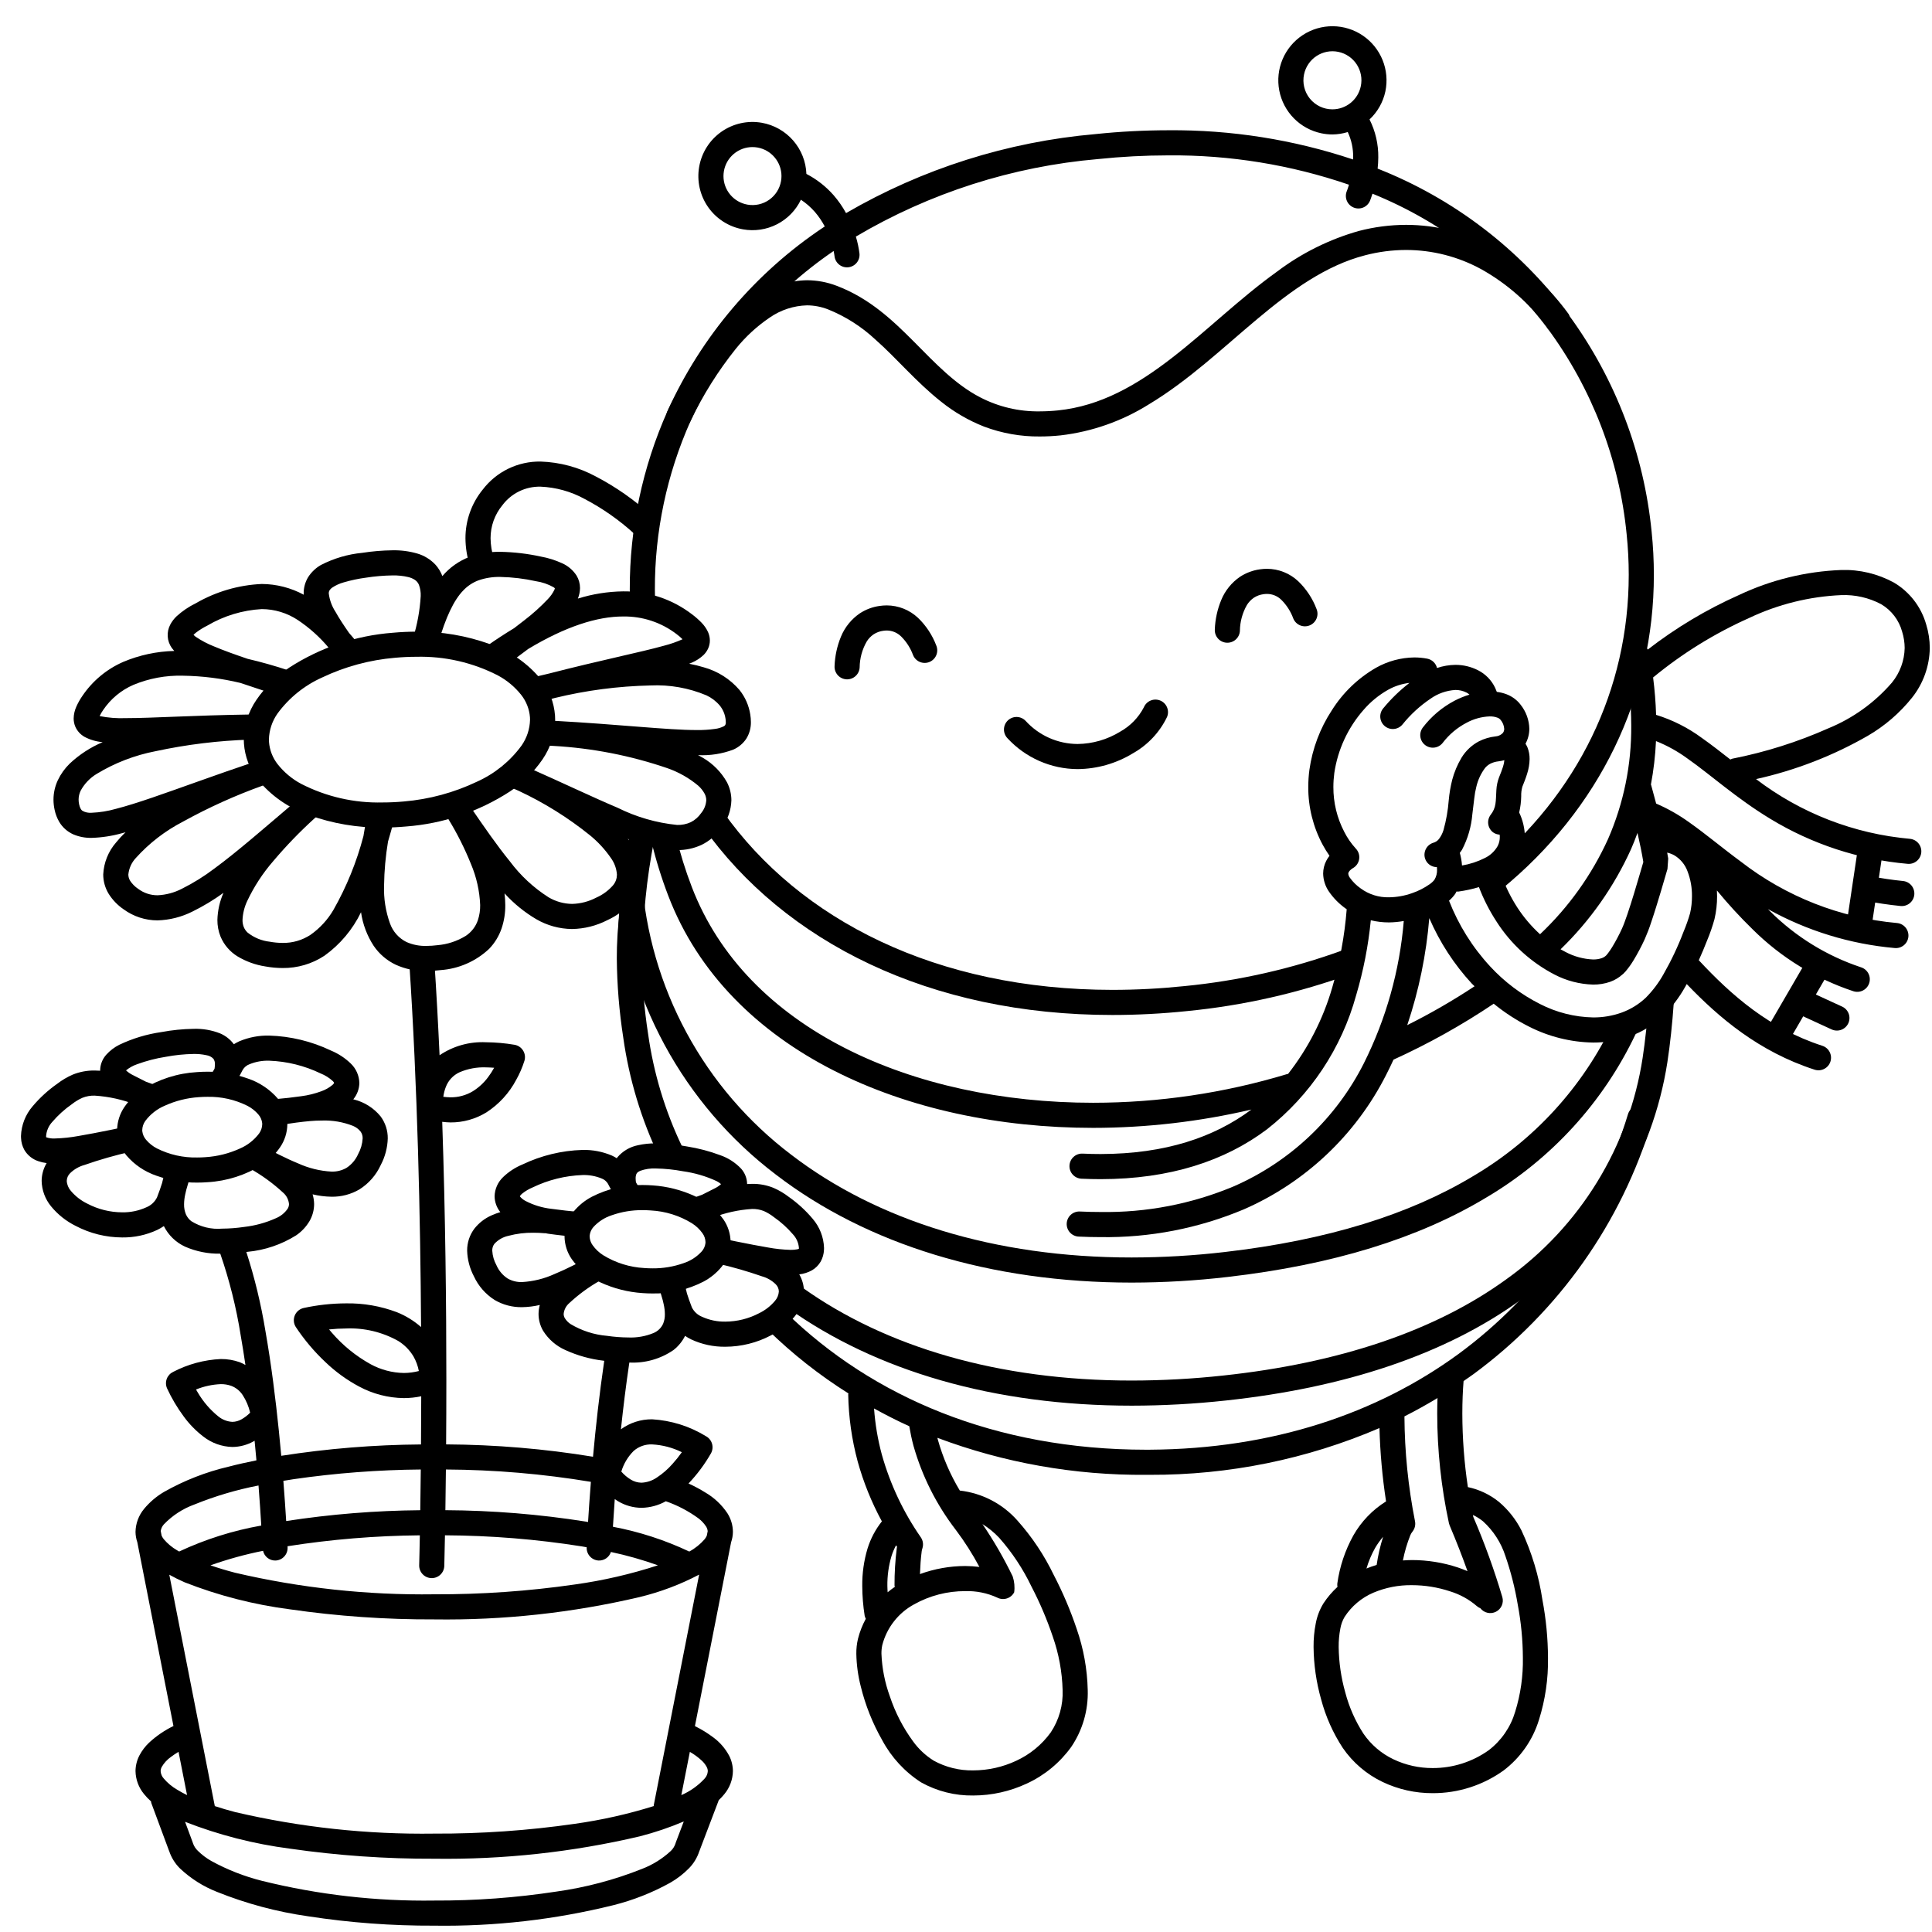<svg width="200" height="200" viewBox="0 0 200 200" xmlns="http://www.w3.org/2000/svg"><g id="type=family, mode=dark"><g id="Layer 5"><path id="Vector" d="M67.399 53.322C65.672 51.749 63.75 50.406 61.68 49.325C59.921 48.374 57.965 47.845 55.966 47.78C54.808 47.761 53.661 48.014 52.619 48.519C51.577 49.025 50.668 49.768 49.966 50.69V50.69C48.812 52.11 48.182 53.884 48.184 55.715C48.191 56.681 48.343 57.641 48.635 58.562C48.737 58.89 48.966 59.165 49.27 59.325C49.574 59.485 49.93 59.519 50.258 59.417C50.587 59.316 50.862 59.089 51.024 58.785C51.185 58.481 51.22 58.126 51.12 57.797C50.904 57.124 50.791 56.422 50.783 55.715C50.78 54.47 51.212 53.263 52.005 52.303V52.303C52.464 51.689 53.062 51.194 53.752 50.86C54.441 50.525 55.2 50.361 55.966 50.38C57.558 50.448 59.114 50.881 60.511 51.647C62.379 52.627 64.113 53.843 65.672 55.265C65.93 55.492 66.267 55.608 66.61 55.587C66.954 55.566 67.275 55.41 67.503 55.154C67.731 54.897 67.849 54.56 67.83 54.216C67.81 53.873 67.656 53.551 67.4 53.322H67.399Z"/><path id="Vector_2" d="M65.176 86.429C64.344 90.599 63.927 94.842 63.932 99.094C63.932 99.217 63.932 99.344 63.933 99.477C63.937 99.822 64.078 100.151 64.325 100.392C64.572 100.632 64.904 100.765 65.249 100.761C65.594 100.757 65.923 100.616 66.163 100.37C66.404 100.123 66.537 99.79 66.533 99.446C66.531 99.334 66.531 99.217 66.531 99.094C66.527 95.014 66.927 90.943 67.725 86.941C67.793 86.603 67.724 86.252 67.533 85.966C67.342 85.679 67.045 85.48 66.707 85.412C66.369 85.344 66.018 85.413 65.731 85.603C65.444 85.794 65.245 86.091 65.177 86.429L65.176 86.429Z"/><path id="Vector_3" d="M70.614 118.698C68.846 115.014 67.658 111.079 67.092 107.032L67.091 107.029C66.688 104.441 66.474 101.827 66.451 99.208C66.449 97.789 66.532 96.372 66.701 94.964C66.742 94.622 66.645 94.278 66.433 94.007C66.22 93.736 65.909 93.56 65.567 93.519C65.225 93.477 64.881 93.573 64.609 93.785C64.338 93.997 64.162 94.309 64.12 94.65C63.938 96.162 63.848 97.684 63.852 99.208C63.874 101.953 64.097 104.693 64.519 107.407L64.518 107.403C65.123 111.714 66.389 115.906 68.273 119.83C68.423 120.14 68.691 120.378 69.016 120.491C69.342 120.605 69.699 120.584 70.01 120.434C70.32 120.284 70.558 120.017 70.672 119.691C70.785 119.365 70.764 119.008 70.614 118.698L70.614 118.698Z"/><path id="Vector_4" d="M92.838 160.242L92.839 160.24V160.236L92.838 160.242Z"/><path id="Vector_5" d="M151.509 142.968C151.844 142.736 152.182 142.507 152.51 142.268C161.347 135.779 167.84 126.597 171.013 116.103C171.115 115.773 171.082 115.417 170.921 115.112C170.76 114.807 170.485 114.579 170.155 114.477C169.826 114.375 169.469 114.408 169.165 114.569C168.86 114.73 168.631 115.006 168.53 115.335C165.522 125.295 159.362 134.01 150.976 140.168C142.558 146.318 131.746 149.999 119.012 150.073C118.885 150.074 118.758 150.074 118.632 150.074C103.058 150.069 90.321 144.633 81.318 135.826C81.196 135.707 81.052 135.612 80.894 135.549C80.735 135.485 80.566 135.453 80.395 135.455C80.225 135.457 80.056 135.492 79.899 135.559C79.742 135.626 79.6 135.724 79.48 135.846C79.361 135.968 79.267 136.112 79.203 136.27C79.139 136.429 79.108 136.598 79.109 136.769C79.111 136.94 79.147 137.108 79.214 137.265C79.281 137.422 79.378 137.564 79.5 137.684H79.5C82.035 140.16 84.827 142.36 87.827 144.246C87.825 144.286 87.806 144.321 87.807 144.362H87.807C87.848 146.698 88.176 149.02 88.783 151.277L88.782 151.275C89.38 153.436 90.222 155.522 91.292 157.492C90.628 158.329 90.125 159.281 89.808 160.301C89.429 161.563 89.245 162.876 89.261 164.193C89.266 165.218 89.348 166.241 89.508 167.252C89.533 167.366 89.573 167.475 89.627 167.578C89.271 168.233 88.998 168.93 88.816 169.653C88.696 170.16 88.64 170.68 88.647 171.2C88.668 172.345 88.824 173.483 89.11 174.591C89.589 176.542 90.338 178.416 91.335 180.16C92.281 181.926 93.661 183.422 95.345 184.507C96.995 185.428 98.858 185.898 100.747 185.87C102.667 185.867 104.563 185.443 106.302 184.629C108.132 183.784 109.713 182.481 110.892 180.845C112.067 179.11 112.665 177.05 112.602 174.955C112.553 172.791 112.165 170.648 111.452 168.603C110.809 166.693 110.018 164.835 109.087 163.047C108.102 160.999 106.835 159.099 105.322 157.403C103.787 155.669 101.664 154.565 99.364 154.303L99.361 154.304C98.367 152.653 97.6 150.875 97.082 149.02C97.065 148.96 97.055 148.904 97.04 148.844C103.941 151.434 111.26 152.732 118.632 152.674C118.763 152.674 118.895 152.674 119.026 152.673C127.2 152.705 135.292 151.057 142.802 147.832C142.87 150.374 143.098 152.91 143.484 155.423C142.081 156.297 140.918 157.507 140.101 158.944C139.247 160.486 138.683 162.171 138.439 163.917C138.427 164.036 138.432 164.157 138.455 164.275C137.9 164.782 137.412 165.356 137 165.985C136.611 166.622 136.342 167.324 136.206 168.058C136.048 168.861 135.972 169.679 135.98 170.498C135.999 172.326 136.26 174.143 136.758 175.902C137.231 177.692 137.989 179.394 139.002 180.942C140.044 182.459 141.466 183.675 143.127 184.468C144.749 185.24 146.524 185.637 148.321 185.629C150.945 185.634 153.506 184.815 155.64 183.287C157.388 181.965 158.674 180.125 159.315 178.029C159.968 175.951 160.283 173.781 160.248 171.603C160.238 169.599 160.046 167.601 159.673 165.633C159.302 163.143 158.573 160.72 157.507 158.439C156.934 157.3 156.136 156.29 155.161 155.467C154.227 154.714 153.128 154.192 151.954 153.945C151.577 151.428 151.385 148.887 151.38 146.342L151.38 146.327C151.38 145.077 151.43 143.947 151.509 142.968ZM92.86 160.122C92.853 160.163 92.843 160.198 92.838 160.24C92.674 161.527 92.595 162.823 92.6 164.121C92.607 164.172 92.618 164.222 92.631 164.272C92.376 164.446 92.129 164.632 91.888 164.831C91.879 164.618 91.861 164.402 91.861 164.193C91.845 163.141 91.989 162.093 92.288 161.084C92.41 160.698 92.568 160.325 92.759 159.968C92.793 160.019 92.826 160.071 92.86 160.122ZM106.776 164.237C107.644 165.904 108.381 167.635 108.982 169.416C109.607 171.198 109.952 173.067 110.002 174.956C110.064 176.509 109.634 178.043 108.774 179.338C107.854 180.609 106.621 181.621 105.196 182.276C103.803 182.928 102.284 183.267 100.747 183.27C99.318 183.297 97.907 182.949 96.655 182.261C95.825 181.742 95.102 181.068 94.527 180.275C93.485 178.854 92.672 177.279 92.117 175.607C91.601 174.192 91.307 172.706 91.247 171.201C91.241 170.894 91.271 170.588 91.336 170.289C91.566 169.402 91.976 168.571 92.54 167.849C93.103 167.126 93.809 166.527 94.614 166.089C96.236 165.18 98.065 164.706 99.924 164.713C101.064 164.678 102.197 164.908 103.234 165.384C103.54 165.544 103.896 165.575 104.225 165.472C104.554 165.369 104.829 165.139 104.988 164.833C105.062 164.28 105.009 163.718 104.833 163.188H104.833C103.924 161.308 102.877 159.498 101.703 157.771C102.34 158.17 102.924 158.649 103.439 159.196C104.78 160.714 105.902 162.411 106.776 164.237V164.237ZM94.572 149.702L94.573 149.704C95.467 152.836 96.945 155.771 98.929 158.354L98.944 158.373C99.857 159.585 100.674 160.868 101.387 162.208C100.902 162.148 100.413 162.116 99.924 162.113C98.324 162.117 96.737 162.399 95.234 162.948C95.264 162.138 95.315 161.339 95.415 160.577L95.416 160.571C95.431 160.471 95.456 160.371 95.489 160.275C95.549 160.087 95.565 159.888 95.537 159.692C95.509 159.497 95.437 159.311 95.326 159.147C93.514 156.541 92.151 153.651 91.292 150.595L91.291 150.593C90.867 149.027 90.596 147.423 90.482 145.805C91.667 146.456 92.876 147.078 94.129 147.643C94.239 148.301 94.377 148.981 94.572 149.702ZM148.809 144.725C148.792 145.239 148.78 145.769 148.78 146.327L148.78 146.342C148.784 150.154 149.19 153.956 149.994 157.683L150.066 157.911C150.779 159.597 151.39 161.17 151.915 162.646C151.599 162.511 151.275 162.385 150.939 162.271C149.398 161.758 147.785 161.497 146.161 161.496C145.852 161.496 145.54 161.517 145.228 161.537C145.403 160.642 145.661 159.765 145.999 158.918L145.998 158.918C146.06 158.778 146.14 158.646 146.237 158.528C146.35 158.381 146.43 158.211 146.472 158.031C146.514 157.85 146.517 157.663 146.481 157.481C145.774 153.905 145.407 150.269 145.387 146.624C146.561 146.031 147.699 145.395 148.809 144.725V144.725ZM142.354 160.241C142.594 159.832 142.87 159.445 143.179 159.085C142.878 160.038 142.654 161.013 142.51 162.001C142.153 162.107 141.801 162.231 141.456 162.372C141.674 161.63 141.975 160.915 142.354 160.241V160.241ZM153.516 157.481C154.594 158.458 155.396 159.701 155.841 161.086C156.406 162.723 156.833 164.405 157.118 166.114C157.461 167.923 157.638 169.761 157.648 171.603C157.682 173.499 157.413 175.388 156.851 177.199C156.383 178.781 155.426 180.174 154.118 181.179C152.426 182.386 150.399 183.033 148.321 183.029C146.916 183.037 145.527 182.728 144.257 182.126C143.006 181.531 141.933 180.617 141.148 179.475C140.297 178.161 139.66 176.719 139.263 175.205C138.829 173.673 138.599 172.09 138.579 170.498C138.573 169.856 138.63 169.216 138.752 168.586C138.825 168.165 138.972 167.76 139.187 167.391C139.909 166.273 140.948 165.397 142.172 164.874C143.434 164.342 144.792 164.077 146.161 164.096C147.503 164.097 148.837 164.313 150.11 164.735C151.125 165.045 152.064 165.561 152.869 166.252C152.981 166.352 153.11 166.432 153.25 166.488C153.436 166.726 153.698 166.891 153.992 166.956C154.287 167.021 154.594 166.982 154.863 166.845C155.131 166.708 155.344 166.482 155.464 166.206C155.584 165.929 155.604 165.62 155.521 165.33H155.52C154.682 162.505 153.678 159.732 152.513 157.026C152.499 156.961 152.487 156.896 152.473 156.83C152.847 157.003 153.197 157.222 153.516 157.481V157.481Z"/><path id="Vector_6" d="M172.053 102.529C171.883 102.517 171.712 102.539 171.55 102.593C171.388 102.647 171.239 102.733 171.11 102.845C170.981 102.957 170.876 103.093 170.799 103.246C170.723 103.399 170.678 103.565 170.666 103.735H170.666C170.535 105.638 170.312 107.775 170.043 109.524C169.343 114.078 167.741 118.446 165.329 122.371C162.917 126.297 159.745 129.7 155.999 132.382C148.567 137.804 138.53 141.12 126.618 142.396C123.477 142.737 120.321 142.91 117.162 142.914C103.336 142.914 91.675 139.427 83.077 133.298C82.938 133.198 82.781 133.126 82.614 133.086C82.447 133.047 82.274 133.041 82.105 133.069C81.936 133.097 81.773 133.158 81.628 133.248C81.483 133.339 81.356 133.458 81.257 133.597C81.157 133.737 81.087 133.895 81.048 134.062C81.01 134.229 81.005 134.402 81.034 134.571C81.063 134.74 81.125 134.902 81.217 135.047C81.309 135.191 81.428 135.317 81.568 135.415C90.697 141.919 102.904 145.514 117.162 145.514C120.413 145.51 123.662 145.332 126.895 144.981C139.12 143.668 149.598 140.262 157.531 134.483C161.547 131.602 164.949 127.949 167.537 123.739C170.126 119.528 171.849 114.844 172.607 109.96L172.61 109.936C172.895 108.086 173.123 105.891 173.26 103.915C173.284 103.571 173.17 103.232 172.944 102.972C172.717 102.712 172.397 102.552 172.053 102.529Z"/><path id="Vector_7" d="M63.841 91.148C64.261 97.106 65.95 102.906 68.794 108.158C71.638 113.411 75.571 117.995 80.331 121.604C89.74 128.814 102.503 132.773 117.152 132.774C120.471 132.77 123.787 132.575 127.083 132.191C137.952 130.937 146.807 128.207 153.815 123.994C160.571 120.017 165.977 114.103 169.332 107.018C169.481 106.707 169.5 106.35 169.385 106.025C169.271 105.7 169.031 105.434 168.72 105.285C168.409 105.136 168.052 105.117 167.727 105.232C167.402 105.346 167.136 105.585 166.987 105.896C163.852 112.523 158.796 118.052 152.476 121.766C145.877 125.734 137.392 128.385 126.786 129.608C123.588 129.981 120.371 130.17 117.152 130.174C102.965 130.174 90.776 126.337 81.913 119.541C77.439 116.153 73.743 111.847 71.073 106.911C68.402 101.976 66.82 96.526 66.431 90.928C66.417 90.758 66.369 90.592 66.291 90.44C66.213 90.288 66.105 90.153 65.975 90.043C65.844 89.933 65.693 89.849 65.53 89.797C65.368 89.745 65.196 89.726 65.026 89.74C64.856 89.755 64.69 89.803 64.538 89.882C64.386 89.96 64.251 90.068 64.141 90.198C64.031 90.329 63.948 90.48 63.897 90.643C63.845 90.806 63.826 90.978 63.841 91.148L63.841 91.148Z"/><path id="Vector_8" d="M162.271 32.42C157.227 25.71 150.422 20.531 142.612 17.455C142.65 17.086 142.678 16.704 142.679 16.299C142.698 14.934 142.387 13.584 141.773 12.365C142.605 11.586 143.179 10.571 143.415 9.456V9.455C143.641 8.371 143.539 7.243 143.124 6.216C142.709 5.189 141.998 4.308 141.083 3.685C140.167 3.061 139.086 2.724 137.979 2.714C136.871 2.705 135.785 3.024 134.858 3.632C133.932 4.239 133.207 5.108 132.774 6.128C132.341 7.148 132.221 8.273 132.428 9.362C132.635 10.45 133.16 11.453 133.937 12.243C134.713 13.033 135.707 13.575 136.792 13.8V13.8C137.168 13.878 137.552 13.918 137.936 13.918C138.473 13.913 139.006 13.829 139.519 13.67C139.903 14.492 140.095 15.392 140.079 16.299C140.079 16.37 140.072 16.438 140.071 16.509C133.909 14.45 127.448 13.428 120.951 13.484C118.433 13.487 115.916 13.619 113.411 13.88C104.304 14.672 95.485 17.465 87.583 22.061C87.222 21.401 86.792 20.781 86.299 20.212C85.505 19.307 84.548 18.558 83.478 18.003C83.43 16.727 82.946 15.506 82.107 14.543C81.268 13.58 80.124 12.933 78.867 12.71L78.866 12.71C78.142 12.582 77.399 12.598 76.681 12.757C75.963 12.917 75.283 13.216 74.681 13.638C74.079 14.06 73.565 14.597 73.171 15.217C72.776 15.838 72.507 16.53 72.38 17.254C72.251 17.979 72.267 18.722 72.426 19.441C72.585 20.159 72.884 20.839 73.306 21.442C73.728 22.045 74.266 22.558 74.887 22.953C75.508 23.348 76.201 23.616 76.926 23.743C78.121 23.955 79.353 23.77 80.433 23.217C81.514 22.663 82.384 21.771 82.91 20.677C83.44 21.026 83.922 21.445 84.341 21.922C84.745 22.389 85.093 22.9 85.38 23.446C85.342 23.472 85.301 23.494 85.264 23.519C78.2 28.225 72.599 34.82 69.099 42.553C69.028 42.709 68.989 42.878 68.983 43.049C68.978 43.22 69.006 43.391 69.067 43.551C69.127 43.711 69.219 43.858 69.336 43.982C69.454 44.107 69.595 44.207 69.751 44.277C69.907 44.347 70.076 44.385 70.247 44.39C70.418 44.395 70.589 44.365 70.749 44.304C70.908 44.243 71.055 44.15 71.179 44.032C71.303 43.914 71.402 43.773 71.472 43.616H71.471C74.702 36.49 79.83 30.39 86.295 25.983C86.303 26.025 86.318 26.082 86.325 26.12C86.35 26.253 86.366 26.356 86.375 26.421L86.383 26.49L86.385 26.502L86.386 26.501C86.419 26.845 86.587 27.16 86.853 27.379C87.119 27.599 87.462 27.703 87.805 27.67C88.148 27.636 88.463 27.468 88.683 27.202C88.902 26.936 89.006 26.594 88.973 26.251C88.899 25.655 88.773 25.067 88.599 24.492C96.25 19.969 104.821 17.226 113.677 16.466C116.094 16.214 118.522 16.087 120.951 16.084C127.31 16.031 133.631 17.058 139.645 19.122C139.596 19.285 139.55 19.43 139.513 19.535L139.442 19.731L139.425 19.774L139.422 19.781L139.423 19.781C139.29 20.1 139.289 20.457 139.421 20.776C139.552 21.095 139.805 21.349 140.123 21.481C140.441 21.614 140.799 21.614 141.118 21.483C141.436 21.352 141.69 21.099 141.822 20.781C141.833 20.75 141.944 20.48 142.08 20.05C149.266 22.965 155.524 27.778 160.186 33.974C160.392 34.25 160.699 34.433 161.041 34.483C161.382 34.533 161.729 34.445 162.005 34.239C162.282 34.033 162.465 33.726 162.515 33.384C162.565 33.043 162.477 32.696 162.271 32.42L162.271 32.42ZM137.936 11.318C137.489 11.32 137.048 11.221 136.644 11.03C136.24 10.839 135.885 10.561 135.602 10.214C135.32 9.868 135.119 9.463 135.014 9.029C134.908 8.595 134.901 8.143 134.993 7.706L134.993 7.705C135.072 7.318 135.227 6.951 135.449 6.624C135.67 6.297 135.954 6.017 136.284 5.8C136.614 5.583 136.983 5.433 137.371 5.359C137.759 5.285 138.158 5.288 138.544 5.369C138.931 5.449 139.298 5.605 139.624 5.828C139.95 6.05 140.229 6.335 140.445 6.665C140.661 6.996 140.81 7.366 140.883 7.754C140.956 8.142 140.951 8.541 140.869 8.927V8.926C140.729 9.601 140.361 10.207 139.827 10.643C139.293 11.078 138.625 11.317 137.936 11.318H137.936ZM80.852 18.748C80.784 19.136 80.64 19.507 80.429 19.84C80.217 20.172 79.942 20.46 79.62 20.686C79.297 20.912 78.933 21.072 78.548 21.158C78.163 21.243 77.765 21.251 77.377 21.183L77.376 21.182C76.682 21.06 76.053 20.698 75.599 20.159C75.145 19.619 74.895 18.937 74.894 18.232C74.894 18.057 74.909 17.883 74.94 17.71L74.94 17.706C75.062 17.012 75.425 16.383 75.964 15.929C76.504 15.476 77.186 15.226 77.891 15.225C78.067 15.225 78.243 15.24 78.416 15.271C79.111 15.393 79.74 15.756 80.193 16.296C80.647 16.835 80.897 17.517 80.898 18.222C80.898 18.398 80.882 18.574 80.852 18.748H80.852Z"/><path id="Vector_9" d="M139.077 98.343C133.767 100.279 128.233 101.535 122.607 102.082C120.134 102.339 117.65 102.469 115.165 102.471C96.963 102.465 82.788 95.25 74.865 84.053C74.767 83.912 74.642 83.792 74.498 83.7C74.353 83.608 74.192 83.545 74.022 83.515C73.853 83.486 73.68 83.49 73.513 83.527C73.346 83.565 73.187 83.635 73.047 83.734C72.907 83.833 72.788 83.959 72.697 84.105C72.606 84.25 72.544 84.412 72.516 84.581C72.488 84.75 72.493 84.923 72.532 85.09C72.571 85.257 72.642 85.415 72.742 85.554C81.216 97.537 96.287 105.078 115.165 105.071C117.739 105.069 120.312 104.934 122.873 104.668C128.717 104.099 134.466 102.793 139.981 100.78C140.302 100.658 140.561 100.415 140.703 100.102C140.845 99.79 140.858 99.434 140.738 99.113C140.619 98.791 140.377 98.53 140.066 98.386C139.755 98.242 139.4 98.226 139.077 98.343L139.077 98.343Z"/><path id="Vector_10" d="M88.991 69.088C89.001 68.145 89.254 67.221 89.726 66.404C89.909 66.111 90.151 65.86 90.437 65.666C90.738 65.47 91.079 65.344 91.436 65.298C91.555 65.281 91.676 65.272 91.797 65.271C92.352 65.272 92.885 65.492 93.28 65.882C93.83 66.427 94.252 67.086 94.518 67.813C94.647 68.132 94.898 68.387 95.216 68.522C95.533 68.656 95.89 68.659 96.21 68.531C96.529 68.402 96.784 68.151 96.919 67.834C97.054 67.517 97.058 67.16 96.93 66.84C96.519 65.751 95.871 64.767 95.032 63.96C94.156 63.136 93 62.675 91.797 62.671C91.551 62.672 91.306 62.69 91.063 62.725C90.326 62.827 89.621 63.091 88.999 63.5C88.133 64.094 87.459 64.928 87.059 65.899C86.656 66.871 86.431 67.909 86.394 68.961C86.377 69.305 86.498 69.642 86.73 69.898C86.961 70.153 87.285 70.306 87.629 70.323C87.8 70.332 87.97 70.306 88.131 70.249C88.292 70.191 88.439 70.102 88.566 69.988C88.821 69.756 88.974 69.433 88.991 69.088L88.991 69.088Z"/><path id="Vector_11" d="M128.354 65.3C128.365 64.357 128.618 63.432 129.089 62.615C129.273 62.323 129.515 62.072 129.8 61.877C130.101 61.681 130.443 61.556 130.799 61.51C130.918 61.492 131.039 61.483 131.16 61.483C131.715 61.484 132.248 61.703 132.643 62.093C133.192 62.638 133.615 63.298 133.88 64.025C134.01 64.344 134.261 64.599 134.578 64.733C134.895 64.868 135.252 64.871 135.572 64.742C135.891 64.613 136.147 64.363 136.282 64.046C136.417 63.729 136.42 63.371 136.292 63.052C135.882 61.962 135.233 60.979 134.394 60.172C133.519 59.347 132.363 58.886 131.16 58.883C130.914 58.883 130.669 58.901 130.426 58.937C129.689 59.038 128.984 59.303 128.362 59.711C127.496 60.305 126.822 61.139 126.423 62.11C126.02 63.083 125.794 64.12 125.757 65.172C125.741 65.517 125.861 65.854 126.093 66.109C126.324 66.365 126.648 66.518 126.992 66.534C127.337 66.551 127.674 66.431 127.929 66.199C128.185 65.968 128.338 65.644 128.355 65.299L128.354 65.3Z"/><path id="Vector_12" d="M104.301 76.43C105.227 77.431 106.349 78.231 107.598 78.779C108.846 79.327 110.194 79.613 111.557 79.618C113.586 79.599 115.571 79.029 117.301 77.969C118.825 77.108 120.049 75.802 120.81 74.225C120.943 73.907 120.945 73.55 120.815 73.231C120.685 72.912 120.434 72.657 120.116 72.523C119.799 72.39 119.441 72.387 119.122 72.517C118.803 72.646 118.548 72.897 118.414 73.215C117.86 74.283 117.003 75.164 115.95 75.747C114.627 76.56 113.109 76.999 111.557 77.018C110.542 77.014 109.539 76.8 108.612 76.388C107.684 75.975 106.853 75.374 106.17 74.623C106.052 74.499 105.91 74.399 105.753 74.33C105.596 74.261 105.427 74.224 105.256 74.22C105.085 74.217 104.914 74.247 104.755 74.31C104.595 74.373 104.449 74.466 104.326 74.585C104.203 74.705 104.104 74.847 104.036 75.004C103.968 75.162 103.932 75.331 103.93 75.503C103.927 75.674 103.959 75.844 104.023 76.003C104.087 76.163 104.181 76.308 104.301 76.43H104.301Z"/><path id="Vector_13" d="M170.976 55.045V55.045C170.182 46.98 167.249 39.274 162.481 32.721C162.452 32.642 162.416 32.566 162.372 32.494H162.372C160.308 29.653 157.65 27.295 154.583 25.586C151.817 24.075 148.717 23.281 145.566 23.276C143.909 23.279 142.26 23.493 140.657 23.912V23.912C137.608 24.776 134.745 26.198 132.214 28.106C128.364 30.866 124.902 34.286 121.278 37.081C117.649 39.884 113.918 42.033 109.53 42.484C108.904 42.55 108.276 42.583 107.647 42.584C105.495 42.62 103.367 42.119 101.457 41.127C98.891 39.792 96.849 37.631 94.635 35.395C92.423 33.175 90.014 30.873 86.616 29.587C85.633 29.209 84.589 29.014 83.536 29.01C81.659 29.047 79.834 29.628 78.282 30.682C75.999 32.275 74.044 34.291 72.521 36.62C71.266 38.458 70.148 40.386 69.175 42.388C69.16 42.419 69.162 42.452 69.15 42.483C69.136 42.509 69.112 42.526 69.1 42.553C66.507 48.368 65.176 54.666 65.194 61.033C65.194 61.492 65.2 61.951 65.214 62.41C65.219 62.581 65.257 62.749 65.327 62.905C65.397 63.061 65.496 63.202 65.621 63.319C65.745 63.437 65.891 63.529 66.051 63.59C66.211 63.651 66.381 63.679 66.552 63.674C66.723 63.669 66.891 63.63 67.047 63.56C67.203 63.49 67.344 63.39 67.461 63.265C67.578 63.141 67.669 62.994 67.73 62.834C67.79 62.674 67.819 62.504 67.813 62.333H67.813C67.8 61.899 67.793 61.465 67.793 61.033C67.776 55.033 69.03 49.097 71.472 43.617C71.479 43.601 71.477 43.584 71.483 43.568C71.49 43.555 71.502 43.548 71.508 43.535C72.773 40.889 74.338 38.396 76.171 36.106C77.176 34.858 78.361 33.767 79.688 32.869C80.822 32.085 82.158 31.648 83.535 31.61C84.275 31.613 85.008 31.752 85.698 32.019C87.512 32.746 89.176 33.803 90.605 35.136C92.833 37.099 94.849 39.552 97.435 41.59C98.773 42.664 100.265 43.529 101.861 44.158C103.709 44.855 105.671 45.204 107.647 45.184C108.365 45.183 109.082 45.145 109.796 45.07C113.041 44.69 116.161 43.593 118.93 41.858C123.032 39.396 126.573 36.016 130.142 33.032C133.71 30.038 137.28 27.466 141.309 26.429V26.428C142.699 26.065 144.129 25.879 145.566 25.876C148.286 25.881 150.962 26.567 153.348 27.874C156.004 29.36 158.314 31.394 160.124 33.84C160.142 33.886 160.163 33.93 160.187 33.973H160.187C164.801 40.213 167.636 47.588 168.39 55.312V55.312C168.534 56.705 168.607 58.106 168.607 59.507C168.601 71.373 163.358 82.204 153.75 90.072C153.618 90.18 153.508 90.313 153.428 90.463C153.347 90.613 153.296 90.778 153.279 90.948C153.262 91.118 153.279 91.29 153.328 91.453C153.378 91.617 153.459 91.769 153.567 91.901C153.675 92.033 153.808 92.142 153.958 92.223C154.109 92.304 154.273 92.354 154.443 92.371C154.613 92.388 154.785 92.372 154.948 92.323C155.112 92.273 155.264 92.192 155.396 92.084C165.563 83.779 171.214 72.152 171.207 59.507C171.207 58.017 171.13 56.528 170.976 55.045Z"/><path id="Vector_14" d="M5.657 83.84L5.656 83.837V83.836L5.657 83.84Z"/><path id="Vector_15" d="M77.667 73.957V73.956C77.521 73.03 77.137 72.159 76.552 71.427C75.581 70.295 74.294 69.478 72.856 69.081C72.358 68.929 71.851 68.805 71.338 68.71C71.436 68.67 71.542 68.632 71.634 68.59C72.073 68.402 72.475 68.139 72.824 67.814C73.016 67.627 73.173 67.408 73.29 67.167C73.418 66.898 73.485 66.604 73.485 66.306C73.483 66.002 73.418 65.702 73.293 65.425C73.123 65.061 72.891 64.728 72.608 64.443C72.307 64.135 71.983 63.851 71.638 63.593C69.594 62.025 67.084 61.188 64.508 61.218C62.918 61.239 61.34 61.491 59.822 61.964C59.963 61.619 60.038 61.25 60.044 60.877C60.045 60.422 59.921 59.975 59.687 59.586C59.322 59.022 58.801 58.578 58.188 58.306C57.486 57.985 56.747 57.753 55.987 57.616C54.614 57.316 53.215 57.151 51.81 57.125C50.725 57.105 49.645 57.279 48.622 57.642C47.526 58.055 46.552 58.742 45.795 59.636C45.635 59.215 45.401 58.825 45.105 58.486C44.585 57.921 43.92 57.509 43.182 57.297C42.355 57.06 41.497 56.949 40.637 56.967C39.59 56.98 38.545 57.067 37.51 57.228C36.012 57.371 34.554 57.8 33.217 58.491C32.686 58.795 32.237 59.222 31.906 59.736C31.593 60.248 31.43 60.838 31.436 61.438C31.436 61.482 31.447 61.524 31.449 61.568C30.112 60.845 28.618 60.462 27.099 60.453C24.693 60.56 22.35 61.246 20.266 62.452C19.543 62.803 18.873 63.257 18.279 63.798C18.021 64.044 17.803 64.329 17.634 64.643C17.429 65.022 17.335 65.451 17.361 65.88C17.388 66.31 17.534 66.724 17.784 67.075C17.863 67.183 17.948 67.287 18.039 67.386C16.218 67.429 14.421 67.816 12.744 68.525C11.033 69.276 9.569 70.496 8.524 72.046C8.281 72.397 8.071 72.771 7.898 73.161C7.727 73.541 7.634 73.952 7.625 74.369C7.624 74.657 7.68 74.944 7.79 75.21C7.986 75.663 8.324 76.039 8.754 76.281C9.333 76.586 9.968 76.772 10.62 76.827L10.63 76.827C9.371 77.359 8.216 78.11 7.219 79.046C6.711 79.541 6.294 80.123 5.988 80.763C5.692 81.393 5.538 82.079 5.537 82.775C5.537 83.132 5.577 83.489 5.655 83.838C5.745 84.273 5.906 84.691 6.129 85.075C6.47 85.65 6.981 86.105 7.593 86.376C8.193 86.629 8.84 86.751 9.491 86.736C10.555 86.703 11.61 86.54 12.633 86.252C12.749 86.223 12.879 86.183 12.997 86.151C12.652 86.479 12.329 86.829 12.028 87.198C11.217 88.124 10.744 89.297 10.686 90.526C10.687 91.238 10.885 91.935 11.258 92.541C11.657 93.172 12.182 93.713 12.799 94.133C13.817 94.876 15.043 95.277 16.303 95.278C17.571 95.242 18.814 94.925 19.945 94.352C21.06 93.802 22.127 93.158 23.133 92.427C22.744 93.311 22.531 94.263 22.505 95.228C22.5 95.821 22.61 96.409 22.831 96.959C23.187 97.806 23.799 98.52 24.582 99.001C25.469 99.535 26.453 99.89 27.476 100.046C28.063 100.153 28.657 100.208 29.253 100.21C30.794 100.227 32.304 99.782 33.59 98.933C35.207 97.772 36.508 96.225 37.373 94.433C37.552 95.676 37.999 96.864 38.685 97.916C39.257 98.754 40.041 99.427 40.958 99.864C41.96 100.319 43.052 100.544 44.153 100.521C44.636 100.519 45.119 100.487 45.599 100.426C47.485 100.295 49.268 99.514 50.643 98.216C51.214 97.62 51.649 96.907 51.919 96.127C52.185 95.342 52.316 94.518 52.306 93.69C52.304 93.285 52.279 92.882 52.23 92.481C52.249 92.501 52.268 92.523 52.287 92.543C53.227 93.566 54.312 94.445 55.508 95.151C56.634 95.808 57.912 96.159 59.215 96.172C60.488 96.152 61.739 95.838 62.871 95.255C63.88 94.797 64.773 94.12 65.488 93.274C66.116 92.504 66.461 91.541 66.465 90.547C66.427 89.417 66.062 88.321 65.413 87.394C65.292 87.207 65.136 87.025 64.997 86.84C66.616 87.518 68.341 87.91 70.095 87.998C70.975 88.013 71.848 87.826 72.646 87.452C73.454 87.049 74.151 86.453 74.674 85.716L74.674 85.716C75.32 84.894 75.684 83.886 75.713 82.842C75.711 82.192 75.553 81.552 75.254 80.976C74.665 79.931 73.811 79.062 72.776 78.456C72.619 78.355 72.431 78.267 72.263 78.171C73.505 78.232 74.747 78.038 75.91 77.6C76.461 77.359 76.93 76.965 77.262 76.463C77.582 75.946 77.746 75.347 77.733 74.739C77.732 74.476 77.71 74.215 77.667 73.957ZM75.073 75.06C75.038 75.109 74.992 75.149 74.939 75.177C74.65 75.326 74.336 75.421 74.013 75.457C73.388 75.545 72.757 75.584 72.125 75.574C69.118 75.578 64.138 74.988 57.323 74.615C56.993 74.588 56.681 74.555 56.345 74.531C56.04 74.508 55.736 74.595 55.489 74.775C55.241 74.954 55.066 75.216 54.993 75.513C54.92 75.811 54.956 76.124 55.092 76.398C55.229 76.671 55.459 76.888 55.74 77.008C55.904 77.097 56.086 77.149 56.273 77.16C56.632 77.178 56.962 77.199 57.31 77.218C61.325 77.445 65.29 78.221 69.094 79.524C70.256 79.929 71.335 80.541 72.279 81.331C72.545 81.566 72.768 81.846 72.938 82.158C73.051 82.368 73.111 82.603 73.113 82.842C73.082 83.333 72.894 83.802 72.577 84.179C72.305 84.575 71.938 84.896 71.51 85.113C71.066 85.316 70.582 85.413 70.095 85.398C67.951 85.183 65.865 84.58 63.937 83.619C61.391 82.544 58.287 81.057 54.581 79.416C54.278 79.269 53.987 79.12 53.674 78.974C53.519 78.9 53.351 78.857 53.179 78.848C53.008 78.839 52.836 78.865 52.674 78.923C52.512 78.981 52.364 79.07 52.237 79.186C52.11 79.302 52.007 79.442 51.934 79.598C51.862 79.754 51.821 79.922 51.814 80.094C51.807 80.266 51.834 80.438 51.894 80.599C51.954 80.76 52.045 80.907 52.162 81.033C52.28 81.159 52.421 81.26 52.577 81.331H52.577C52.636 81.359 52.692 81.387 52.751 81.415C52.794 81.449 52.838 81.48 52.885 81.509C53.158 81.628 53.42 81.746 53.687 81.864C56.325 83.095 58.804 84.641 61.071 86.468C61.898 87.142 62.625 87.93 63.232 88.808C63.604 89.316 63.824 89.919 63.865 90.548C63.863 90.956 63.716 91.35 63.45 91.659C62.974 92.201 62.386 92.631 61.726 92.921C60.951 93.329 60.091 93.552 59.215 93.572C58.357 93.56 57.517 93.322 56.78 92.883C55.231 91.895 53.874 90.633 52.776 89.159C51.485 87.575 50.118 85.612 48.629 83.428C48.519 83.244 48.415 83.06 48.301 82.875C48.189 82.702 48.037 82.558 47.857 82.457C47.61 82.279 47.308 82.194 47.004 82.216C46.7 82.239 46.414 82.368 46.196 82.582C45.978 82.794 45.843 83.078 45.813 83.381C45.783 83.684 45.862 83.988 46.035 84.239C46.172 84.442 46.306 84.638 46.443 84.837C47.342 86.311 48.117 87.857 48.761 89.459C49.327 90.801 49.648 92.234 49.707 93.69C49.716 94.225 49.634 94.758 49.466 95.267C49.239 95.931 48.796 96.501 48.208 96.885C47.319 97.43 46.315 97.76 45.276 97.846C44.903 97.894 44.528 97.919 44.153 97.921C43.439 97.943 42.73 97.805 42.077 97.517C41.28 97.121 40.669 96.43 40.371 95.592C39.918 94.333 39.71 93 39.758 91.663C39.779 90.141 39.916 88.623 40.167 87.121C40.373 86.419 40.576 85.702 40.776 84.964C40.849 84.683 40.825 84.385 40.708 84.12C40.59 83.855 40.385 83.637 40.128 83.503C39.969 83.364 39.778 83.267 39.572 83.22C39.404 83.186 39.232 83.186 39.065 83.218C38.897 83.251 38.737 83.316 38.595 83.411C38.453 83.505 38.331 83.626 38.235 83.768C38.14 83.91 38.073 84.069 38.039 84.236C37.879 85.029 37.743 85.797 37.623 86.552C36.924 89.223 35.88 91.792 34.517 94.193C33.922 95.207 33.119 96.083 32.159 96.762C31.299 97.332 30.285 97.628 29.253 97.61C28.811 97.608 28.369 97.567 27.934 97.487C27.093 97.395 26.295 97.067 25.633 96.541C25.462 96.383 25.327 96.191 25.238 95.976C25.145 95.737 25.1 95.484 25.105 95.228C25.136 94.552 25.301 93.888 25.59 93.276C26.297 91.778 27.207 90.384 28.294 89.134C29.62 87.564 31.05 86.084 32.573 84.704C32.722 84.579 32.86 84.46 33.01 84.332C33.155 84.207 33.27 84.05 33.346 83.873C33.489 83.605 33.533 83.294 33.469 82.996C33.406 82.698 33.239 82.431 32.999 82.244C32.758 82.057 32.459 81.961 32.155 81.972C31.851 81.984 31.56 82.103 31.334 82.308H31.334C31.149 82.474 30.972 82.64 30.792 82.805C27.411 85.676 24.58 88.16 22.202 89.904C21.148 90.706 20.022 91.408 18.837 91.999C18.052 92.408 17.187 92.64 16.303 92.678C15.582 92.678 14.879 92.445 14.302 92.011L14.302 92.011C13.976 91.796 13.696 91.518 13.481 91.192C13.354 90.993 13.286 90.762 13.286 90.526C13.351 89.885 13.625 89.283 14.066 88.814C15.449 87.281 17.097 86.01 18.931 85.062C21.6 83.587 24.384 82.33 27.256 81.304C27.424 81.248 27.579 81.193 27.75 81.136C28.042 81.041 28.29 80.845 28.451 80.583C28.611 80.321 28.673 80.011 28.625 79.708C28.577 79.405 28.423 79.129 28.19 78.929C27.957 78.729 27.661 78.618 27.354 78.617C27.273 78.62 27.193 78.63 27.114 78.647C27.051 78.65 26.989 78.657 26.927 78.67L26.902 78.678C26.878 78.686 26.853 78.68 26.828 78.689H26.828C26.699 78.736 26.578 78.784 26.451 78.831C22.154 80.275 18.599 81.601 15.778 82.563C14.316 83.062 13.05 83.463 11.991 83.733C11.177 83.966 10.338 84.101 9.492 84.136C9.159 84.167 8.825 84.097 8.534 83.935C8.463 83.884 8.405 83.819 8.362 83.743C8.282 83.598 8.225 83.442 8.194 83.279L8.193 83.274C8.156 83.11 8.137 82.943 8.137 82.775C8.138 82.458 8.209 82.146 8.345 81.86C8.732 81.142 9.304 80.54 10.002 80.117C11.88 78.977 13.945 78.181 16.102 77.764C19.323 77.071 22.599 76.67 25.892 76.566C26.091 76.563 26.277 76.559 26.478 76.556C26.823 76.553 27.152 76.412 27.393 76.165C27.634 75.919 27.767 75.587 27.764 75.242C27.76 74.897 27.619 74.568 27.372 74.327C27.126 74.086 26.794 73.953 26.449 73.957C26.279 73.959 26.123 73.963 25.956 73.965C25.948 73.965 25.941 73.961 25.933 73.961H25.932C25.895 73.963 25.861 73.965 25.825 73.967C20.094 74.05 15.771 74.342 13.025 74.341C12.117 74.377 11.207 74.307 10.314 74.13C10.418 73.909 10.54 73.697 10.681 73.498L10.681 73.498C11.454 72.35 12.54 71.448 13.809 70.897C15.432 70.223 17.178 69.9 18.934 69.948C20.944 69.977 22.945 70.229 24.9 70.7C26.122 71.115 27.452 71.549 28.872 72.02C29.055 72.079 29.249 72.095 29.44 72.068C29.63 72.041 29.812 71.972 29.972 71.865C30.159 71.803 30.33 71.699 30.47 71.561C30.61 71.422 30.717 71.254 30.781 71.067C30.889 70.74 30.863 70.383 30.708 70.075C30.553 69.767 30.282 69.533 29.955 69.425H29.955C28.441 68.924 27.003 68.52 25.632 68.202C24.289 67.745 23.114 67.322 22.177 66.924C21.494 66.659 20.845 66.317 20.24 65.905C20.167 65.85 20.097 65.79 20.032 65.726C20.11 65.641 20.195 65.562 20.287 65.491C20.656 65.21 21.05 64.965 21.466 64.759L21.466 64.759C23.181 63.749 25.112 63.164 27.099 63.053C28.428 63.059 29.726 63.453 30.834 64.188C32.042 64.995 33.128 65.973 34.057 67.09C34.302 67.44 34.556 67.797 34.825 68.17C34.925 68.309 35.051 68.426 35.196 68.516C35.342 68.605 35.503 68.665 35.672 68.692C35.84 68.72 36.013 68.713 36.179 68.674C36.345 68.635 36.502 68.563 36.64 68.463C36.924 68.219 37.109 67.881 37.16 67.511C37.212 67.14 37.126 66.764 36.919 66.453C36.656 66.122 36.395 65.825 36.134 65.521C35.56 64.698 35.079 63.962 34.732 63.336C34.358 62.765 34.119 62.116 34.035 61.438C34.029 61.321 34.058 61.204 34.118 61.103C34.188 60.998 34.278 60.907 34.382 60.835C34.75 60.589 35.155 60.404 35.582 60.287C36.336 60.066 37.105 59.903 37.884 59.801C38.795 59.658 39.715 59.58 40.637 59.567C41.185 59.555 41.732 59.612 42.266 59.738C42.498 59.793 42.72 59.885 42.923 60.011C43.125 60.138 43.281 60.325 43.37 60.547C43.506 60.917 43.568 61.311 43.552 61.706C43.466 63.191 43.197 64.661 42.752 66.082C42.662 66.414 42.707 66.769 42.878 67.069C43.049 67.368 43.332 67.587 43.664 67.678C44.024 67.724 44.389 67.644 44.697 67.452C45.005 67.26 45.237 66.967 45.353 66.624L45.353 66.623C46.137 63.894 46.988 62.121 47.945 61.136C48.385 60.665 48.929 60.302 49.533 60.077C50.265 59.824 51.036 59.705 51.81 59.725C53.043 59.752 54.27 59.899 55.473 60.165C56.115 60.259 56.735 60.47 57.301 60.787C57.353 60.819 57.4 60.858 57.44 60.904C57.431 60.954 57.416 61.004 57.394 61.051C57.22 61.407 56.99 61.734 56.714 62.02C55.953 62.823 55.129 63.563 54.249 64.234C53.925 64.491 53.578 64.757 53.22 65.028C52.278 65.601 51.321 66.217 50.333 66.922C50.194 67.021 50.076 67.147 49.986 67.292C49.895 67.437 49.834 67.598 49.806 67.766C49.778 67.935 49.784 68.107 49.822 68.273C49.861 68.44 49.932 68.597 50.031 68.736C50.302 69.011 50.654 69.19 51.036 69.247C51.417 69.304 51.807 69.236 52.146 69.052C53.039 68.404 53.886 67.783 54.685 67.178C58.545 64.854 61.838 63.811 64.508 63.818C66.514 63.786 68.471 64.435 70.059 65.659C70.27 65.817 70.47 65.989 70.656 66.175C70.037 66.453 69.394 66.677 68.735 66.844C66.296 67.527 62.222 68.337 56.843 69.723C56.295 69.847 55.738 69.98 55.172 70.12C54.874 70.193 54.612 70.368 54.432 70.616C54.252 70.864 54.166 71.168 54.189 71.473C54.212 71.779 54.343 72.066 54.559 72.284C54.774 72.502 55.06 72.636 55.365 72.663C55.552 72.7 55.744 72.695 55.929 72.648C56.445 72.51 56.94 72.382 57.433 72.255C60.677 71.464 63.997 71.03 67.335 70.958C69.322 70.863 71.306 71.214 73.139 71.987C73.671 72.237 74.142 72.599 74.52 73.049C74.827 73.431 75.027 73.887 75.1 74.372V74.371C75.121 74.492 75.132 74.615 75.133 74.739C75.145 74.849 75.124 74.961 75.073 75.06Z"/><path id="Vector_16" d="M25.253 76.983V76.982L25.252 76.98L25.253 76.983Z"/><path id="Vector_17" d="M57.456 74.079V74.079C57.356 72.731 56.862 71.443 56.035 70.375C54.649 68.676 52.815 67.399 50.74 66.69C48.289 65.802 45.697 65.362 43.09 65.39C42.294 65.39 41.483 65.427 40.659 65.503C36.837 65.792 33.148 67.035 29.93 69.119C28.604 69.998 27.458 71.123 26.556 72.433C25.72 73.645 25.261 75.078 25.238 76.55C25.238 76.694 25.243 76.838 25.253 76.982C25.352 78.329 25.845 79.617 26.672 80.685C28.057 82.384 29.891 83.661 31.966 84.37C34.418 85.258 37.009 85.698 39.616 85.669C40.412 85.669 41.224 85.633 42.048 85.557C45.871 85.268 49.56 84.025 52.777 81.941C54.103 81.062 55.249 79.937 56.151 78.626C56.987 77.415 57.446 75.982 57.469 74.51C57.469 74.369 57.465 74.226 57.456 74.079ZM53.982 77.193C52.793 78.815 51.203 80.101 49.368 80.924C46.992 82.055 44.431 82.747 41.81 82.968C41.065 83.036 40.332 83.07 39.616 83.07C36.679 83.145 33.771 82.48 31.159 81.136C30.227 80.635 29.407 79.95 28.749 79.121C28.226 78.457 27.912 77.653 27.847 76.81L27.847 76.808L27.838 76.55C27.862 75.587 28.171 74.654 28.726 73.867C29.914 72.245 31.504 70.959 33.339 70.137C35.715 69.005 38.276 68.313 40.898 68.092C41.642 68.024 42.374 67.99 43.09 67.99C46.027 67.915 48.935 68.58 51.548 69.924C52.48 70.425 53.301 71.111 53.959 71.94C54.482 72.603 54.796 73.408 54.861 74.25V74.249L54.869 74.51C54.846 75.472 54.537 76.406 53.982 77.193Z"/><path id="Vector_18" d="M84.117 126.155C83.398 125.303 82.572 124.546 81.66 123.905C81.17 123.527 80.635 123.211 80.068 122.965C79.365 122.682 78.613 122.541 77.856 122.552C77.689 122.553 77.516 122.56 77.341 122.572L77.341 122.567C77.332 121.981 77.112 121.419 76.722 120.981C76.123 120.348 75.379 119.869 74.555 119.584C73.45 119.171 72.306 118.87 71.141 118.685C70.073 118.486 68.99 118.377 67.904 118.361C67.273 118.352 66.644 118.418 66.029 118.556C65.204 118.723 64.46 119.162 63.915 119.803C63.89 119.834 63.875 119.869 63.851 119.9C63.684 119.796 63.51 119.702 63.331 119.619C62.374 119.214 61.343 119.017 60.304 119.04C58.149 119.103 56.032 119.616 54.087 120.545C53.337 120.853 52.653 121.301 52.07 121.864C51.533 122.381 51.22 123.089 51.2 123.835C51.208 124.432 51.416 125.009 51.79 125.475L51.793 125.478C51.482 125.571 51.177 125.684 50.88 125.817C50.189 126.121 49.583 126.59 49.114 127.182C48.615 127.841 48.349 128.647 48.359 129.473C48.386 130.396 48.624 131.3 49.056 132.117C49.519 133.127 50.266 133.981 51.206 134.575C52.065 135.079 53.048 135.337 54.045 135.318C54.663 135.308 55.279 135.232 55.882 135.091C55.798 135.393 55.754 135.704 55.75 136.018C55.751 136.632 55.915 137.234 56.224 137.764C56.772 138.639 57.568 139.33 58.511 139.75C59.769 140.326 61.11 140.7 62.484 140.86C62.507 140.863 62.528 140.864 62.551 140.868C62.046 144.301 61.663 147.768 61.388 150.801C56.361 149.977 51.276 149.55 46.182 149.522C46.197 147.482 46.206 145.256 46.206 142.862C46.206 135.143 46.108 125.791 45.779 116.13C46.062 116.166 46.347 116.187 46.632 116.193C47.949 116.202 49.242 115.839 50.363 115.147C51.655 114.308 52.711 113.154 53.432 111.792C53.789 111.158 54.078 110.489 54.295 109.795C54.345 109.618 54.358 109.433 54.332 109.251C54.306 109.069 54.241 108.895 54.142 108.74C54.044 108.585 53.914 108.452 53.761 108.351C53.607 108.25 53.434 108.183 53.253 108.153C52.281 107.989 51.298 107.902 50.313 107.894C48.607 107.81 46.919 108.282 45.504 109.239C45.355 105.969 45.177 102.7 44.963 99.481C44.939 99.139 44.779 98.82 44.52 98.594C44.261 98.368 43.923 98.254 43.581 98.277C43.238 98.3 42.918 98.458 42.691 98.716C42.464 98.974 42.348 99.311 42.369 99.654H42.369C43.221 112.469 43.52 126.12 43.589 137.377C42.849 136.725 42.002 136.205 41.086 135.839C39.404 135.203 37.617 134.893 35.82 134.924C34.348 134.929 32.881 135.089 31.443 135.401C31.239 135.445 31.048 135.538 30.887 135.671C30.727 135.804 30.6 135.975 30.519 136.167C30.438 136.36 30.404 136.569 30.421 136.777C30.438 136.986 30.505 137.187 30.616 137.364C31.494 138.689 32.521 139.908 33.679 140.997C34.719 141.997 35.892 142.849 37.165 143.529C38.592 144.298 40.184 144.711 41.805 144.731C42.41 144.73 43.013 144.667 43.605 144.542C43.601 146.308 43.594 147.97 43.582 149.528C38.737 149.563 33.902 149.956 29.116 150.704C29.041 149.871 28.959 149.01 28.868 148.124C28.529 144.812 28.078 141.201 27.481 137.808C27.028 135.027 26.366 132.284 25.5 129.602C25.541 129.596 25.578 129.595 25.619 129.589C27.411 129.422 29.139 128.836 30.663 127.879C31.22 127.498 31.688 127 32.034 126.42C32.349 125.88 32.516 125.267 32.517 124.642C32.511 124.302 32.459 123.963 32.361 123.637C32.999 123.79 33.653 123.873 34.31 123.884C35.329 123.903 36.333 123.64 37.212 123.124C38.173 122.517 38.938 121.644 39.411 120.61V120.61C39.861 119.76 40.111 118.818 40.141 117.857C40.151 117.035 39.892 116.233 39.404 115.573C38.694 114.702 37.721 114.085 36.63 113.816C36.609 113.81 36.588 113.807 36.567 113.801C36.577 113.788 36.591 113.779 36.601 113.766C36.98 113.293 37.191 112.707 37.2 112.101C37.179 111.343 36.861 110.624 36.315 110.099C35.718 109.523 35.018 109.065 34.252 108.749C32.254 107.795 30.08 107.269 27.867 107.203C26.803 107.18 25.747 107.382 24.766 107.796C24.574 107.885 24.387 107.986 24.208 108.098C23.843 107.605 23.352 107.218 22.787 106.978C21.915 106.634 20.98 106.473 20.043 106.505C18.927 106.522 17.815 106.633 16.719 106.838C15.202 107.053 13.726 107.498 12.344 108.158C11.834 108.414 11.377 108.764 10.996 109.188C10.6 109.632 10.377 110.202 10.367 110.796C10.367 110.812 10.372 110.826 10.373 110.841C10.177 110.828 9.985 110.82 9.8 110.819C9.025 110.808 8.256 110.951 7.537 111.241C6.956 111.493 6.409 111.816 5.909 112.204C4.972 112.862 4.123 113.638 3.385 114.513C2.638 115.373 2.21 116.464 2.172 117.602L2.178 117.802C2.193 118.237 2.311 118.661 2.522 119.041C2.847 119.593 3.363 120.008 3.972 120.207C4.25 120.301 4.537 120.367 4.828 120.403C4.494 120.961 4.315 121.598 4.311 122.248C4.332 123.21 4.676 124.137 5.287 124.88C5.982 125.728 6.85 126.418 7.832 126.904C9.317 127.684 10.968 128.094 12.645 128.1C13.902 128.117 15.146 127.85 16.285 127.318C16.519 127.202 16.745 127.071 16.962 126.925C17.431 127.863 18.205 128.614 19.157 129.053C20.306 129.555 21.549 129.803 22.802 129.78C23.756 132.539 24.465 135.376 24.92 138.259C25.096 139.255 25.255 140.276 25.407 141.303C25.217 141.194 25.02 141.098 24.818 141.016C24.187 140.791 23.522 140.679 22.852 140.686C21.132 140.768 19.451 141.222 17.924 142.018C17.619 142.163 17.381 142.422 17.263 142.739C17.145 143.056 17.155 143.407 17.291 143.717C17.763 144.74 18.339 145.713 19.009 146.619C19.583 147.411 20.268 148.115 21.045 148.709C21.906 149.384 22.962 149.763 24.055 149.79C24.828 149.784 25.586 149.582 26.259 149.203C26.292 149.186 26.323 149.162 26.356 149.143C26.424 149.836 26.488 150.514 26.546 151.173C25.546 151.377 24.575 151.591 23.675 151.827C21.326 152.375 19.069 153.258 16.971 154.447C16.185 154.91 15.486 155.506 14.905 156.21C14.355 156.877 14.046 157.71 14.028 158.575C14.032 158.941 14.095 159.305 14.215 159.651L17.956 178.675C17.036 179.123 16.186 179.703 15.434 180.398C15.027 180.784 14.687 181.235 14.427 181.732C14.168 182.232 14.032 182.787 14.028 183.35C14.046 184.215 14.355 185.048 14.905 185.715C15.127 185.989 15.371 186.245 15.634 186.48C15.639 186.533 15.648 186.586 15.659 186.639L17.508 191.62L17.512 191.619C17.735 192.29 18.111 192.901 18.612 193.402C19.723 194.456 21.028 195.285 22.454 195.844C25.493 197.066 28.669 197.916 31.912 198.376C36.227 199.041 40.588 199.364 44.954 199.344C51.199 199.435 57.429 198.723 63.492 197.225C65.551 196.709 67.535 195.926 69.391 194.895C70.101 194.488 70.752 193.985 71.325 193.402C71.815 192.902 72.181 192.295 72.395 191.629L72.398 191.63L74.408 186.348C74.618 186.151 74.814 185.94 74.994 185.715C75.545 185.048 75.854 184.215 75.871 183.35C75.868 182.794 75.735 182.247 75.483 181.752C75.084 181.007 74.525 180.361 73.846 179.859C73.248 179.41 72.609 179.017 71.938 178.685L75.684 159.653C75.804 159.306 75.867 158.942 75.871 158.575C75.864 157.896 75.669 157.233 75.307 156.66C74.718 155.776 73.935 155.039 73.018 154.504C72.458 154.155 71.876 153.844 71.275 153.571C72.173 152.627 72.954 151.578 73.601 150.447C73.767 150.145 73.807 149.789 73.711 149.458C73.615 149.127 73.391 148.847 73.089 148.681C71.401 147.645 69.483 147.042 67.505 146.925C66.347 146.915 65.216 147.277 64.278 147.958C64.513 145.729 64.803 143.375 65.149 141.048C66.776 141.133 68.386 140.677 69.727 139.751C70.227 139.358 70.633 138.859 70.918 138.29C71.118 138.423 71.325 138.543 71.54 138.651C72.651 139.17 73.866 139.431 75.092 139.414C76.728 139.408 78.337 139.009 79.785 138.249C80.744 137.774 81.591 137.1 82.269 136.272C82.868 135.543 83.205 134.635 83.226 133.692C83.221 133.07 83.053 132.46 82.74 131.923C83.206 131.869 83.656 131.724 84.066 131.495C84.436 131.278 84.744 130.968 84.958 130.596C85.166 130.222 85.282 129.804 85.298 129.377L85.299 129.368L85.303 129.179C85.266 128.065 84.847 126.998 84.117 126.155ZM46.156 112.509C46.413 111.841 46.92 111.301 47.57 111.002C48.435 110.63 49.372 110.457 50.313 110.494C50.58 110.494 50.868 110.516 51.154 110.534C50.969 110.874 50.76 111.199 50.527 111.507C50.095 112.092 49.555 112.589 48.936 112.972C48.24 113.388 47.443 113.603 46.632 113.593C46.384 113.591 46.137 113.572 45.892 113.538C45.938 113.186 46.027 112.84 46.156 112.509ZM41.805 142.131C40.601 142.11 39.42 141.798 38.364 141.222C36.839 140.378 35.477 139.269 34.341 137.948C34.239 137.832 34.161 137.733 34.067 137.623C34.65 137.56 35.234 137.527 35.82 137.524C37.707 137.445 39.58 137.893 41.227 138.817C41.875 139.218 42.417 139.77 42.807 140.424C43.072 140.892 43.259 141.4 43.359 141.928C42.851 142.06 42.329 142.128 41.805 142.131ZM25.257 127.014C24.509 127.124 23.754 127.183 22.998 127.188C21.875 127.285 20.753 127.012 19.799 126.413C19.558 126.228 19.368 125.985 19.246 125.706C19.111 125.377 19.046 125.024 19.054 124.669C19.058 124.313 19.101 123.958 19.181 123.612L19.182 123.608C19.218 123.446 19.252 123.309 19.287 123.158C19.452 122.626 19.566 122.191 19.64 121.867C19.645 121.809 19.647 121.752 19.644 121.695C19.721 121.365 19.665 121.019 19.489 120.73C19.314 120.441 19.032 120.232 18.704 120.148C18.376 120.065 18.028 120.113 17.735 120.282C17.443 120.452 17.228 120.729 17.137 121.055C17.019 121.471 16.901 121.949 16.781 122.459C16.648 122.882 16.48 123.375 16.253 123.956C16.022 124.423 15.626 124.789 15.142 124.983C14.359 125.339 13.505 125.516 12.645 125.5C11.388 125.494 10.15 125.186 9.038 124.601C8.385 124.285 7.805 123.835 7.337 123.281C7.084 122.994 6.933 122.63 6.91 122.248C6.917 121.949 7.04 121.664 7.254 121.454C7.666 121.049 8.175 120.755 8.732 120.601C10.314 120.049 11.926 119.587 13.56 119.218C13.756 119.172 13.939 119.081 14.092 118.95C14.351 118.785 14.542 118.534 14.633 118.241C14.723 117.948 14.706 117.632 14.584 117.35C14.463 117.069 14.246 116.839 13.971 116.703C13.696 116.568 13.382 116.534 13.084 116.608H13.084C12.599 116.726 12.067 116.843 11.487 116.959C10.228 117.21 9.088 117.438 8.105 117.6C7.309 117.746 6.503 117.832 5.695 117.854C5.385 117.874 5.075 117.832 4.782 117.731L4.774 117.674L4.774 117.668L4.772 117.602C4.814 117.054 5.042 116.536 5.417 116.135C6.014 115.439 6.697 114.822 7.449 114.298L7.45 114.298C7.781 114.037 8.142 113.818 8.526 113.646C8.931 113.484 9.364 113.407 9.8 113.419C11.268 113.512 12.713 113.834 14.082 114.373C14.217 114.441 14.34 114.507 14.478 114.574C14.641 114.652 14.818 114.695 14.999 114.701C15.093 114.736 15.179 114.765 15.276 114.802C15.599 114.923 15.957 114.911 16.271 114.768C16.585 114.626 16.829 114.365 16.951 114.042C17.072 113.719 17.06 113.361 16.918 113.047C16.775 112.733 16.514 112.489 16.191 112.368C15.809 112.225 15.446 112.094 15.096 111.973C14.665 111.755 14.235 111.536 13.791 111.31C13.518 111.181 13.267 111.012 13.045 110.807C13.387 110.527 13.776 110.311 14.193 110.169C15.156 109.816 16.151 109.558 17.164 109.4C18.114 109.221 19.077 109.122 20.043 109.105C20.484 109.096 20.924 109.139 21.355 109.232C21.634 109.271 21.893 109.4 22.091 109.601C22.213 109.781 22.268 109.998 22.246 110.215C22.244 110.352 22.232 110.489 22.212 110.624C22.095 110.826 21.974 111.041 21.855 111.279C21.779 111.432 21.733 111.598 21.721 111.769C21.709 111.939 21.731 112.111 21.785 112.273C21.84 112.435 21.925 112.585 22.038 112.714C22.15 112.843 22.287 112.948 22.44 113.025C22.593 113.101 22.759 113.146 22.93 113.157C23.101 113.169 23.272 113.147 23.434 113.092C23.596 113.037 23.746 112.951 23.875 112.839C24.003 112.726 24.108 112.589 24.184 112.436C24.247 112.309 24.331 112.173 24.406 112.041C24.51 111.918 24.589 111.777 24.64 111.625L24.649 111.609C24.822 111.332 24.98 111.047 25.123 110.754L25.123 110.756C25.285 110.48 25.538 110.271 25.84 110.164C26.483 109.904 27.174 109.781 27.867 109.803C29.713 109.871 31.526 110.32 33.19 111.122C33.653 111.306 34.079 111.572 34.447 111.908C34.505 111.963 34.554 112.027 34.592 112.098C34.548 112.18 34.488 112.253 34.416 112.313C34.072 112.6 33.678 112.823 33.254 112.97C32.587 113.217 31.894 113.388 31.189 113.479C30.258 113.61 29.427 113.704 28.691 113.765C28.347 113.794 28.029 113.957 27.806 114.221C27.583 114.484 27.474 114.824 27.502 115.168C27.518 115.255 27.542 115.34 27.576 115.421V115.422L27.576 115.424C27.665 115.748 27.866 116.031 28.144 116.221C28.421 116.411 28.758 116.496 29.092 116.461C30.155 116.263 31.241 116.129 32.082 116.054C32.487 116.018 32.909 115.998 33.33 115.998C34.429 115.959 35.525 116.148 36.548 116.553C36.848 116.678 37.113 116.876 37.319 117.127C37.474 117.338 37.553 117.595 37.541 117.857C37.508 118.421 37.35 118.97 37.077 119.465V119.464C36.823 120.051 36.402 120.549 35.867 120.899C35.394 121.169 34.855 121.302 34.31 121.284C33.116 121.217 31.945 120.928 30.856 120.432C29.574 119.908 28.234 119.205 26.97 118.54C26.664 118.38 26.308 118.347 25.979 118.45C25.649 118.552 25.375 118.781 25.214 119.087C25.116 119.43 25.127 119.795 25.245 120.132C25.364 120.469 25.584 120.761 25.876 120.967H25.876C27.116 121.662 28.269 122.501 29.312 123.466C29.658 123.765 29.875 124.187 29.917 124.642C29.916 124.811 29.869 124.977 29.781 125.122C29.476 125.567 29.047 125.912 28.548 126.116C27.504 126.584 26.393 126.887 25.257 127.014ZM25.012 146.922C24.721 147.092 24.392 147.184 24.055 147.19C23.517 147.161 23.002 146.959 22.586 146.615C21.748 145.935 21.039 145.111 20.492 144.181C20.417 144.061 20.357 143.954 20.291 143.842C21.107 143.51 21.973 143.322 22.852 143.286C23.217 143.28 23.58 143.338 23.925 143.458C24.417 143.642 24.837 143.979 25.123 144.419C25.485 144.977 25.745 145.593 25.895 146.241C25.633 146.507 25.336 146.736 25.012 146.922ZM46.159 152.122C51.188 152.148 56.207 152.575 61.168 153.4C61.039 155.024 60.944 156.441 60.875 157.556C60.803 157.544 60.735 157.53 60.663 157.518C55.847 156.755 50.981 156.359 46.106 156.334C46.125 155.096 46.143 153.689 46.159 152.122ZM30.4 153.124C34.758 152.493 39.155 152.159 43.559 152.122C43.543 153.689 43.524 155.102 43.506 156.337C38.858 156.376 34.218 156.75 29.625 157.458C29.556 156.334 29.46 154.911 29.334 153.296C29.686 153.238 30.037 153.179 30.4 153.124ZM28.526 161.545C28.87 161.531 29.195 161.38 29.428 161.126C29.662 160.873 29.785 160.537 29.771 160.192L29.765 160.066C34.297 159.354 38.875 158.977 43.462 158.937C43.449 159.606 43.437 160.177 43.427 160.638C43.407 161.547 43.394 162.03 43.394 162.031C43.385 162.376 43.513 162.71 43.75 162.961C43.987 163.211 44.314 163.357 44.658 163.366C45.003 163.376 45.337 163.248 45.587 163.011C45.838 162.773 45.984 162.447 45.993 162.102C45.993 162.099 46.024 160.961 46.062 158.934C50.809 158.957 55.547 159.341 60.236 160.083C60.406 160.111 60.566 160.143 60.733 160.172L60.732 160.191C60.725 160.362 60.752 160.532 60.81 160.692C60.869 160.853 60.959 161 61.074 161.126C61.19 161.251 61.329 161.353 61.484 161.425C61.638 161.497 61.806 161.538 61.977 161.545C62.255 161.555 62.529 161.474 62.757 161.314C62.986 161.154 63.156 160.925 63.242 160.66C64.893 161.011 66.518 161.472 68.107 162.041C65.302 162.956 62.422 163.62 59.5 164.026C54.682 164.721 49.819 165.06 44.95 165.041C38.013 165.138 31.09 164.388 24.334 162.809C23.414 162.568 22.564 162.311 21.786 162.042C23.563 161.411 25.383 160.909 27.232 160.54C27.296 160.832 27.461 161.093 27.697 161.276C27.934 161.46 28.227 161.555 28.526 161.545H28.526ZM16.955 159.34C16.868 159.229 16.794 159.108 16.733 158.981L16.637 158.49C16.676 158.238 16.786 158.002 16.955 157.81C17.84 156.885 18.927 156.177 20.132 155.742C22.273 154.874 24.494 154.216 26.762 153.777C26.889 155.415 26.983 156.832 27.047 157.925C24.108 158.444 21.25 159.347 18.547 160.612C18.48 160.572 18.405 160.533 18.341 160.493C17.817 160.191 17.348 159.801 16.955 159.34H16.955ZM18.341 185.268C17.817 184.966 17.348 184.576 16.955 184.115C16.762 183.905 16.647 183.635 16.628 183.35C16.631 183.195 16.672 183.042 16.747 182.906C16.984 182.5 17.305 182.151 17.689 181.881C17.943 181.688 18.208 181.511 18.482 181.35L19.363 185.827C18.986 185.642 18.642 185.455 18.341 185.268H18.341ZM69.968 190.705L69.924 190.844C69.828 191.137 69.661 191.402 69.437 191.614C68.57 192.417 67.557 193.047 66.453 193.47C63.607 194.604 60.635 195.391 57.602 195.815C53.416 196.453 49.188 196.764 44.954 196.744C38.95 196.833 32.959 196.149 27.13 194.707C25.298 194.248 23.532 193.556 21.875 192.648C21.368 192.361 20.901 192.009 20.486 191.6C20.256 191.384 20.082 191.116 19.979 190.818L19.945 190.715L19.158 188.593C22.649 189.958 26.294 190.891 30.012 191.372C34.959 192.086 39.952 192.435 44.95 192.415C52.11 192.514 59.254 191.736 66.225 190.099C67.781 189.7 69.306 189.185 70.785 188.557L69.968 190.705ZM72.67 182.279C72.865 182.462 73.029 182.677 73.156 182.913C73.229 183.048 73.268 183.197 73.272 183.35C73.253 183.635 73.138 183.905 72.945 184.115C72.269 184.85 71.447 185.434 70.531 185.83L71.413 181.352C71.867 181.611 72.288 181.922 72.67 182.279H72.67ZM67.676 186.874C67.67 186.905 67.68 186.934 67.676 186.965C65.005 187.798 62.271 188.412 59.5 188.801C54.682 189.496 49.819 189.835 44.95 189.815C38.013 189.913 31.09 189.163 24.334 187.584C23.588 187.389 22.891 187.182 22.237 186.967L17.526 163.014C18.015 163.284 18.531 163.546 19.102 163.795C22.61 165.174 26.274 166.115 30.012 166.597C34.959 167.312 39.952 167.66 44.95 167.64C52.11 167.739 59.255 166.961 66.225 165.324C68.362 164.806 70.428 164.027 72.374 163.004L67.676 186.874ZM65.592 150.204C66.118 149.74 66.804 149.497 67.505 149.525C68.577 149.581 69.625 149.855 70.586 150.332C70.286 150.756 69.961 151.162 69.613 151.547C69.14 152.086 68.597 152.559 67.997 152.953C67.528 153.277 66.978 153.462 66.409 153.488C66.019 153.484 65.637 153.374 65.304 153.17C64.935 152.945 64.602 152.665 64.318 152.339C64.559 151.533 64.996 150.799 65.592 150.204H65.592ZM66.409 156.088C67.292 156.073 68.157 155.839 68.928 155.409C70.133 155.829 71.269 156.424 72.3 157.176C72.608 157.409 72.875 157.693 73.088 158.015C73.184 158.162 73.243 158.329 73.26 158.504L73.166 158.981C73.106 159.109 73.032 159.229 72.945 159.34C72.496 159.858 71.957 160.291 71.353 160.616C68.839 159.427 66.183 158.565 63.45 158.049C63.498 157.258 63.56 156.287 63.64 155.181C63.76 155.263 63.878 155.348 64 155.419C64.729 155.853 65.561 156.083 66.409 156.088L66.409 156.088ZM80.219 134.673C79.768 135.207 79.209 135.641 78.58 135.945C77.504 136.51 76.308 136.808 75.092 136.814C74.262 136.83 73.439 136.659 72.683 136.316C72.221 136.131 71.844 135.784 71.622 135.339C71.407 134.785 71.243 134.309 71.115 133.904C71.01 133.456 70.906 133.034 70.803 132.661C70.712 132.329 70.492 132.046 70.192 131.876C69.892 131.706 69.537 131.662 69.204 131.753C68.885 131.893 68.622 132.134 68.456 132.44C68.29 132.746 68.231 133.098 68.288 133.441H68.288C68.36 133.747 68.463 134.135 68.608 134.6C68.641 134.742 68.673 134.871 68.706 135.023C68.783 135.358 68.824 135.7 68.827 136.043C68.836 136.384 68.773 136.722 68.644 137.037C68.447 137.468 68.094 137.81 67.656 137.993C66.826 138.337 65.931 138.494 65.035 138.454C64.302 138.449 63.571 138.393 62.846 138.286C61.512 138.174 60.221 137.759 59.071 137.072C58.831 136.915 58.629 136.708 58.477 136.466C58.394 136.331 58.35 136.176 58.35 136.018C58.391 135.585 58.598 135.186 58.927 134.902L58.928 134.901C59.875 134.018 60.922 133.248 62.047 132.607C62.121 132.552 62.189 132.49 62.249 132.421C62.287 132.401 62.33 132.379 62.368 132.359C62.673 132.199 62.902 131.924 63.005 131.595C63.108 131.266 63.075 130.909 62.915 130.604C62.755 130.299 62.48 130.07 62.15 129.967C61.821 129.865 61.465 129.897 61.16 130.057H61.159C59.931 130.703 58.63 131.386 57.386 131.894C56.333 132.374 55.2 132.653 54.045 132.718C53.522 132.737 53.005 132.609 52.551 132.35C52.037 132.014 51.634 131.535 51.39 130.972L51.39 130.971C51.136 130.511 50.989 129.998 50.959 129.473C50.948 129.215 51.027 128.962 51.183 128.757C51.572 128.338 52.08 128.049 52.639 127.93C53.481 127.707 54.349 127.6 55.22 127.613C55.621 127.613 56.019 127.631 56.4 127.665C56.42 127.667 56.438 127.658 56.458 127.659C56.549 127.673 56.628 127.698 56.72 127.711C57.824 127.867 58.803 127.973 59.674 128.035C60.017 128.058 60.355 127.944 60.615 127.718C60.874 127.492 61.033 127.173 61.058 126.83C61.082 126.487 60.97 126.149 60.745 125.888C60.521 125.628 60.202 125.467 59.859 125.441H59.859C59.06 125.384 58.137 125.285 57.083 125.137C56.137 125.032 55.219 124.751 54.377 124.309C54.176 124.201 53.997 124.057 53.847 123.885L53.813 123.831C53.878 123.729 53.96 123.639 54.054 123.564C54.387 123.298 54.755 123.081 55.148 122.918C56.76 122.14 58.515 121.705 60.304 121.64C60.972 121.618 61.638 121.737 62.258 121.987C62.542 122.087 62.782 122.284 62.936 122.544L62.937 122.546C63.063 122.805 63.203 123.057 63.356 123.302C63.403 123.521 63.45 123.739 63.502 123.955C63.562 124.207 63.697 124.435 63.889 124.61C64.081 124.784 64.32 124.897 64.577 124.934C64.743 125.009 64.924 125.047 65.106 125.047C65.289 125.047 65.469 125.007 65.635 124.932C65.948 124.787 66.19 124.523 66.309 124.199C66.427 123.876 66.413 123.518 66.267 123.205C66.127 122.903 65.977 122.636 65.834 122.389C65.814 122.261 65.804 122.131 65.802 122.002C65.795 121.844 65.821 121.687 65.877 121.539C65.942 121.415 65.98 121.343 66.268 121.205C66.792 121.016 67.348 120.933 67.903 120.961C68.841 120.978 69.775 121.073 70.695 121.247C71.901 121.413 73.075 121.756 74.18 122.267C74.347 122.351 74.503 122.456 74.644 122.579C74.44 122.763 74.21 122.916 73.961 123.033L73.962 123.033C73.525 123.255 73.105 123.467 72.682 123.681C72.403 123.778 72.119 123.879 71.819 123.99C71.506 124.103 71.249 124.332 71.102 124.631C70.955 124.929 70.928 125.272 71.028 125.589C71.128 125.907 71.347 126.173 71.638 126.333C71.93 126.493 72.272 126.534 72.593 126.448C72.799 126.46 73.005 126.421 73.193 126.336C73.377 126.247 73.552 126.157 73.731 126.068C75.05 125.549 76.441 125.24 77.855 125.152C78.274 125.141 78.69 125.215 79.079 125.369C79.45 125.536 79.799 125.747 80.118 125.999C80.846 126.506 81.506 127.104 82.084 127.777C82.444 128.161 82.662 128.655 82.703 129.179L82.701 129.248L82.698 129.279C82.641 129.302 82.583 129.319 82.523 129.33C82.299 129.372 82.072 129.391 81.844 129.387C81.06 129.365 80.28 129.282 79.509 129.14C78.555 128.983 77.448 128.761 76.225 128.518C75.688 128.411 75.196 128.303 74.743 128.194C74.577 128.154 74.404 128.147 74.236 128.174C74.067 128.2 73.905 128.26 73.76 128.349C73.614 128.438 73.488 128.555 73.387 128.693C73.287 128.831 73.215 128.988 73.175 129.154C73.141 129.523 73.239 129.892 73.451 130.196C73.663 130.499 73.976 130.719 74.333 130.815C75.872 131.17 77.391 131.608 78.883 132.127C79.418 132.276 79.906 132.557 80.302 132.946C80.503 133.143 80.62 133.41 80.626 133.692C80.604 134.055 80.46 134.4 80.219 134.673Z"/><path id="Vector_19" d="M12.148 117.389V117.383L12.146 117.38L12.148 117.389Z"/><path id="Vector_20" d="M29.727 115.994L29.726 115.986C29.635 115.166 29.307 114.391 28.784 113.755C27.958 112.792 26.889 112.068 25.689 111.66C24.331 111.174 22.898 110.931 21.456 110.943C21.105 110.943 20.749 110.957 20.39 110.984C18.384 111.099 16.439 111.72 14.739 112.79C14.009 113.261 13.38 113.872 12.886 114.586C12.4 115.291 12.135 116.124 12.125 116.98C12.125 117.115 12.132 117.249 12.146 117.384C12.238 118.201 12.565 118.975 13.088 119.611C13.913 120.574 14.982 121.297 16.183 121.705C17.541 122.192 18.973 122.435 20.416 122.422C20.766 122.422 21.122 122.409 21.482 122.382C23.488 122.267 25.432 121.646 27.133 120.576C27.862 120.104 28.492 119.494 28.985 118.779C29.471 118.075 29.736 117.242 29.746 116.386C29.746 116.252 29.739 116.121 29.727 115.994ZM26.822 117.338C26.302 118.027 25.61 118.567 24.816 118.904C23.702 119.41 22.507 119.71 21.286 119.789C20.991 119.812 20.701 119.823 20.416 119.822C18.97 119.856 17.539 119.534 16.247 118.886C15.816 118.662 15.432 118.357 15.118 117.986C14.907 117.741 14.773 117.438 14.732 117.117L14.731 117.108L14.725 116.98C14.735 116.637 14.848 116.306 15.05 116.028C15.569 115.339 16.261 114.798 17.056 114.462C18.169 113.956 19.365 113.656 20.585 113.576C20.879 113.554 21.17 113.543 21.456 113.543C22.901 113.51 24.332 113.831 25.625 114.48C26.056 114.704 26.439 115.009 26.754 115.38C26.965 115.625 27.099 115.927 27.139 116.248L27.146 116.386C27.136 116.729 27.023 117.06 26.822 117.338H26.822Z"/><path id="Vector_21" d="M193.168 93.259C194.296 93.483 195.486 93.662 196.743 93.789C197.086 93.823 197.429 93.72 197.696 93.502C197.963 93.284 198.132 92.969 198.167 92.626C198.201 92.283 198.098 91.94 197.88 91.673C197.662 91.406 197.347 91.236 197.004 91.202C195.827 91.083 194.719 90.916 193.674 90.709C193.507 90.676 193.334 90.676 193.167 90.709C193 90.743 192.84 90.808 192.698 90.903C192.557 90.998 192.435 91.12 192.34 91.262C192.245 91.404 192.179 91.564 192.146 91.731C192.113 91.898 192.113 92.071 192.146 92.238C192.18 92.406 192.246 92.565 192.34 92.707C192.435 92.849 192.557 92.971 192.699 93.065C192.841 93.16 193 93.226 193.168 93.259L193.168 93.259Z"/><path id="Vector_22" d="M192.304 87.971L191.137 95.804C191.11 95.974 191.117 96.147 191.158 96.314C191.198 96.48 191.272 96.637 191.373 96.776C191.475 96.914 191.603 97.031 191.75 97.12C191.897 97.208 192.06 97.267 192.23 97.292C192.399 97.317 192.572 97.309 192.739 97.267C192.905 97.225 193.062 97.15 193.199 97.048C193.337 96.945 193.452 96.816 193.54 96.668C193.627 96.521 193.685 96.357 193.708 96.187L194.875 88.354C194.902 88.184 194.895 88.011 194.854 87.844C194.814 87.677 194.741 87.52 194.639 87.382C194.538 87.244 194.41 87.127 194.263 87.038C194.116 86.95 193.953 86.891 193.783 86.866C193.613 86.841 193.44 86.849 193.274 86.891C193.107 86.933 192.951 87.007 192.813 87.11C192.676 87.213 192.56 87.342 192.473 87.489C192.385 87.637 192.328 87.801 192.304 87.971Z"/><path id="Vector_23" d="M128.754 125.195H128.752V125.196L128.754 125.195Z"/><path id="Vector_24" d="M160.922 100.884L160.92 100.883L160.918 100.882L160.922 100.884Z"/><path id="Vector_25" d="M170.264 97.225L170.263 97.227H170.262L170.264 97.225Z"/><path id="Vector_26" d="M197.719 86.835C191.93 86.321 186.406 84.177 181.787 80.651C185.846 79.751 189.746 78.241 193.352 76.171C195.106 75.152 196.655 73.818 197.923 72.236C199.093 70.77 199.743 68.957 199.771 67.082C199.768 66.253 199.642 65.43 199.397 64.638V64.638C198.879 62.819 197.683 61.269 196.055 60.307C194.386 59.395 192.504 58.946 190.603 59.006C186.937 59.149 183.336 60.029 180.018 61.596C176.656 63.092 173.486 64.988 170.576 67.242C170.419 66.983 170.175 66.787 169.888 66.689C169.601 66.591 169.289 66.597 169.006 66.706C168.723 66.814 168.487 67.019 168.339 67.284C168.191 67.549 168.141 67.857 168.197 68.155C168.631 70.446 168.855 72.773 168.865 75.105C168.901 79.151 168.082 83.158 166.461 86.865C164.774 90.572 162.384 93.916 159.424 96.713C158.529 95.896 157.741 94.969 157.08 93.954L157.079 93.953C156.431 92.949 155.896 91.877 155.481 90.757C155.633 90.656 155.799 90.568 155.939 90.458C156.534 89.996 157.021 89.41 157.366 88.741C157.694 88.087 157.863 87.365 157.86 86.633C157.844 85.759 157.642 84.899 157.265 84.11C157.396 83.555 157.466 82.988 157.475 82.418C157.463 82.084 157.505 81.75 157.597 81.429L157.598 81.428C157.757 81.032 157.934 80.597 158.08 80.125C158.245 79.624 158.334 79.102 158.344 78.575C158.348 78.159 158.272 77.747 158.12 77.36C158.063 77.232 157.996 77.108 157.921 76.99C158.178 76.516 158.313 75.987 158.316 75.448C158.296 74.535 157.976 73.655 157.405 72.942L157.405 72.941C157.029 72.456 156.526 72.085 155.953 71.868C155.629 71.746 155.292 71.664 154.949 71.622C154.899 71.48 154.842 71.341 154.778 71.205C154.404 70.416 153.779 69.774 153 69.381C152.276 69.013 151.475 68.823 150.664 68.826C150.016 68.834 149.374 68.944 148.759 69.15C148.701 68.909 148.575 68.69 148.395 68.519C148.216 68.347 147.991 68.231 147.748 68.184H147.747C147.305 68.1 146.856 68.058 146.405 68.058C145.019 68.076 143.658 68.442 142.45 69.124C140.584 70.197 139.009 71.713 137.866 73.537C136.651 75.392 135.86 77.491 135.55 79.686V79.685C135.471 80.278 135.432 80.874 135.431 81.472C135.423 83.561 135.938 85.62 136.929 87.46C137.141 87.85 137.374 88.228 137.629 88.591C137.5 88.754 137.387 88.929 137.292 89.114C137.082 89.522 136.973 89.974 136.972 90.432C136.985 91.098 137.192 91.745 137.569 92.293C138.039 92.975 138.626 93.57 139.301 94.05C139.336 94.076 139.374 94.098 139.41 94.124C139.194 96.881 138.689 99.607 137.904 102.258L137.905 102.257C136.965 105.494 135.416 108.521 133.339 111.175C133.312 111.182 133.285 111.175 133.259 111.183C126.741 113.155 119.968 114.157 113.159 114.158C103.834 114.159 94.81 112.245 87.457 108.489C80.099 104.727 74.431 99.167 71.612 91.811C70.947 90.079 70.396 88.304 69.963 86.499C69.924 86.333 69.852 86.176 69.752 86.037C69.651 85.899 69.525 85.781 69.379 85.692C69.234 85.602 69.072 85.543 68.903 85.516C68.734 85.489 68.562 85.495 68.396 85.535C68.229 85.575 68.073 85.647 67.934 85.748C67.796 85.848 67.679 85.975 67.59 86.121C67.5 86.266 67.441 86.428 67.414 86.597C67.388 86.766 67.395 86.939 67.435 87.105L67.435 87.105C67.894 89.02 68.478 90.903 69.184 92.742C72.268 100.798 78.48 106.829 86.275 110.804C94.077 114.785 103.481 116.756 113.159 116.757C118.675 116.752 124.173 116.116 129.544 114.861C125.683 117.736 120.645 119.453 113.935 119.466C113.328 119.466 112.706 119.452 112.072 119.422C111.727 119.405 111.39 119.527 111.135 119.759C110.88 119.991 110.728 120.315 110.712 120.659C110.696 121.004 110.817 121.34 111.049 121.595C111.281 121.85 111.605 122.003 111.949 122.019C112.624 122.051 113.286 122.066 113.936 122.066C121.119 122.062 126.809 120.175 131.161 116.903L131.163 116.901C135.649 113.383 138.885 108.514 140.391 103.016L140.392 103.015C141.141 100.486 141.648 97.891 141.905 95.266C142.518 95.414 143.146 95.489 143.776 95.488C144.293 95.482 144.809 95.433 145.318 95.342C144.893 100.473 143.49 105.475 141.183 110.077L141.182 110.079C138.312 115.76 133.55 120.263 127.717 122.811L127.715 122.812C123.354 124.638 118.663 125.542 113.936 125.466C113.232 125.466 112.516 125.449 111.79 125.415C111.619 125.406 111.448 125.431 111.287 125.489C111.126 125.546 110.978 125.635 110.851 125.75C110.724 125.865 110.621 126.004 110.548 126.159C110.475 126.313 110.433 126.481 110.425 126.652C110.417 126.823 110.443 126.994 110.501 127.155C110.559 127.316 110.649 127.464 110.764 127.59C110.88 127.717 111.019 127.819 111.174 127.891C111.329 127.964 111.497 128.005 111.668 128.012H111.668C112.434 128.048 113.19 128.066 113.936 128.066C119.02 128.142 124.064 127.164 128.752 125.196C135.132 122.409 140.342 117.488 143.489 111.278L143.488 111.279C143.758 110.761 144.009 110.229 144.256 109.695C147.867 108.053 151.336 106.116 154.629 103.904C155.751 104.82 156.969 105.611 158.262 106.263L158.264 106.264C160.326 107.319 162.603 107.886 164.918 107.924C166.214 107.931 167.5 107.713 168.721 107.281C169.999 106.823 171.169 106.106 172.156 105.175L172.156 105.174L172.163 105.169C173.057 104.28 173.824 103.272 174.442 102.173L174.447 102.166C174.504 102.069 174.554 101.968 174.61 101.87C177.961 105.368 182.098 108.874 187.848 110.733C188.01 110.785 188.181 110.805 188.351 110.792C188.522 110.778 188.687 110.731 188.839 110.653C188.992 110.576 189.127 110.469 189.237 110.339C189.348 110.209 189.432 110.058 189.485 109.896C189.537 109.733 189.557 109.562 189.544 109.392C189.53 109.222 189.483 109.056 189.405 108.904C189.328 108.752 189.221 108.617 189.091 108.506C188.961 108.395 188.81 108.311 188.648 108.259C183.136 106.477 179.208 102.998 175.859 99.403C176.17 98.713 176.459 98.029 176.711 97.377L176.711 97.376C177.016 96.651 177.274 95.906 177.483 95.148C177.665 94.371 177.755 93.576 177.751 92.779C177.751 92.581 177.745 92.381 177.734 92.179C178.89 93.585 180.122 94.927 181.425 96.198C184.361 99.115 187.934 101.311 191.862 102.612C192.19 102.718 192.547 102.69 192.854 102.533C193.161 102.376 193.393 102.103 193.499 101.775C193.605 101.447 193.577 101.09 193.42 100.783C193.263 100.476 192.991 100.244 192.663 100.138C189.109 98.959 185.878 96.968 183.227 94.324C183.155 94.255 183.093 94.182 183.022 94.113C187.059 96.358 191.523 97.73 196.125 98.139C196.295 98.157 196.467 98.141 196.631 98.093C196.795 98.044 196.948 97.963 197.081 97.855C197.214 97.747 197.324 97.614 197.406 97.463C197.487 97.312 197.537 97.147 197.555 96.977C197.572 96.806 197.555 96.634 197.505 96.47C197.456 96.306 197.374 96.154 197.266 96.021C197.157 95.889 197.023 95.779 196.872 95.699C196.721 95.618 196.555 95.569 196.385 95.552C190.496 95.025 184.883 92.818 180.212 89.194C178.286 87.779 176.587 86.337 174.854 85.118C173.79 84.352 172.647 83.704 171.444 83.185C171.268 82.508 171.091 81.857 170.923 81.259C170.918 81.244 170.907 81.233 170.902 81.218C171.182 79.732 171.358 78.227 171.427 76.716C172.588 77.18 173.685 77.789 174.693 78.528C177.088 80.205 179.722 82.621 183.284 84.779C187.591 87.392 192.44 88.981 197.458 89.422C197.629 89.44 197.801 89.424 197.965 89.376C198.129 89.327 198.282 89.246 198.415 89.138C198.548 89.03 198.658 88.897 198.74 88.746C198.821 88.595 198.871 88.43 198.889 88.26C198.906 88.089 198.889 87.917 198.839 87.753C198.79 87.589 198.708 87.437 198.6 87.305C198.491 87.172 198.357 87.062 198.206 86.982C198.055 86.902 197.889 86.852 197.719 86.835L197.719 86.835ZM168.839 87.917C169.085 87.36 169.304 86.794 169.512 86.226C169.755 87.282 169.968 88.32 170.117 89.236C169.97 89.728 169.586 91.08 169.146 92.519C168.923 93.251 168.686 93.999 168.466 94.645C168.249 95.289 168.039 95.844 167.906 96.126L167.905 96.129C167.605 96.784 167.268 97.421 166.895 98.037L166.89 98.045C166.759 98.26 166.618 98.469 166.465 98.67L166.312 98.859L166.269 98.906L166.263 98.913L166.264 98.914L166.253 98.922C166.123 99.043 165.969 99.135 165.801 99.192C165.517 99.285 165.219 99.33 164.921 99.324H164.903C163.915 99.28 162.948 99.017 162.074 98.554L162.07 98.552C161.898 98.468 161.724 98.371 161.55 98.272C164.608 95.308 167.08 91.796 168.839 87.917ZM155.595 79.359C155.495 79.687 155.346 80.062 155.187 80.456L155.187 80.455C155.025 80.875 154.93 81.319 154.905 81.769C154.865 82.353 154.874 82.822 154.807 83.216C154.748 83.624 154.581 84.01 154.324 84.332C154.112 84.605 154.017 84.95 154.06 85.292C154.103 85.634 154.28 85.945 154.552 86.157C154.753 86.305 154.994 86.391 155.245 86.402C155.252 86.481 155.26 86.56 155.26 86.633C155.263 86.959 155.189 87.281 155.044 87.572C154.737 88.118 154.268 88.556 153.703 88.825C152.961 89.199 152.166 89.459 151.347 89.596C151.316 89.153 151.24 88.715 151.119 88.288C151.199 88.178 151.286 88.07 151.352 87.956C151.948 86.817 152.31 85.57 152.417 84.29C152.496 83.692 152.555 83.121 152.618 82.625C152.66 82.229 152.731 81.836 152.829 81.449V81.449C152.993 80.738 153.305 80.069 153.744 79.486C153.897 79.308 154.083 79.16 154.292 79.052C154.551 78.924 154.831 78.844 155.118 78.815C155.325 78.789 155.531 78.748 155.732 78.692C155.712 78.919 155.666 79.143 155.595 79.359V79.359ZM143.776 92.888C142.73 92.912 141.706 92.59 140.862 91.971C140.432 91.672 140.055 91.302 139.748 90.876C139.648 90.749 139.587 90.594 139.572 90.432L139.609 90.293C139.675 90.178 139.763 90.078 139.869 89.997L140 89.903L140.027 89.886L140.026 89.885C140.205 89.789 140.36 89.653 140.477 89.487C140.594 89.321 140.67 89.13 140.7 88.929C140.73 88.728 140.711 88.523 140.647 88.33C140.583 88.138 140.474 87.963 140.33 87.82L140.331 87.819C139.866 87.307 139.472 86.735 139.16 86.118C138.411 84.685 138.023 83.09 138.031 81.472C138.031 80.988 138.064 80.504 138.127 80.024V80.023C138.484 77.609 139.529 75.348 141.136 73.511C141.86 72.666 142.726 71.954 143.695 71.407C144.378 71.024 145.131 70.782 145.909 70.693C144.902 71.468 143.987 72.355 143.182 73.338C143.073 73.469 142.991 73.621 142.941 73.784C142.891 73.947 142.873 74.119 142.889 74.289C142.905 74.459 142.954 74.624 143.034 74.775C143.114 74.926 143.222 75.06 143.354 75.168C143.485 75.278 143.637 75.359 143.8 75.41C143.963 75.46 144.134 75.478 144.304 75.462C144.474 75.446 144.64 75.397 144.791 75.317C144.942 75.237 145.075 75.129 145.184 74.997H145.184C146.007 73.973 146.979 73.078 148.068 72.343C148.829 71.798 149.729 71.48 150.664 71.425C151.066 71.422 151.463 71.516 151.822 71.699C151.93 71.755 152.031 71.826 152.12 71.909C151.594 72.068 151.083 72.275 150.594 72.527C149.304 73.203 148.177 74.152 147.292 75.309C147.188 75.445 147.112 75.6 147.068 75.765C147.024 75.93 147.013 76.102 147.035 76.271C147.058 76.441 147.114 76.604 147.199 76.752C147.285 76.9 147.399 77.029 147.535 77.133C147.67 77.236 147.825 77.312 147.99 77.356C148.155 77.4 148.328 77.411 148.497 77.388C148.666 77.365 148.829 77.31 148.977 77.224C149.125 77.138 149.254 77.024 149.358 76.888H149.358C150.011 76.034 150.844 75.332 151.796 74.832C152.539 74.423 153.368 74.194 154.216 74.162C154.483 74.155 154.75 74.198 155.002 74.288C155.133 74.331 155.248 74.41 155.336 74.516L155.336 74.515C155.56 74.777 155.694 75.104 155.716 75.448C155.719 75.535 155.704 75.622 155.672 75.704C155.641 75.785 155.593 75.859 155.532 75.922C155.331 76.107 155.072 76.218 154.799 76.235C154.208 76.301 153.633 76.472 153.102 76.74C152.358 77.131 151.735 77.716 151.298 78.435C150.871 79.15 150.546 79.921 150.332 80.726V80.726C150.157 81.421 150.037 82.129 149.973 82.844C149.893 83.886 149.712 84.918 149.432 85.925C149.33 86.262 149.169 86.578 148.956 86.857C148.813 87.04 148.617 87.172 148.395 87.236C148.231 87.284 148.078 87.364 147.945 87.471C147.812 87.578 147.702 87.71 147.62 87.86C147.538 88.01 147.486 88.174 147.468 88.344C147.449 88.514 147.465 88.686 147.513 88.849C147.592 89.115 147.756 89.347 147.978 89.512C148.201 89.677 148.471 89.765 148.748 89.764C148.754 89.847 148.763 89.928 148.763 90.012C148.779 90.388 148.683 90.761 148.487 91.082C148.344 91.259 148.175 91.414 147.986 91.542C147.426 91.934 146.812 92.245 146.164 92.464C145.397 92.736 144.59 92.879 143.776 92.888V92.888ZM145.677 106.121C146.883 102.535 147.648 98.815 147.958 95.044C149.033 97.535 150.522 99.827 152.362 101.822C152.454 101.919 152.553 102.004 152.646 102.099C150.406 103.579 148.079 104.922 145.677 106.121V106.121ZM173.32 88.539C173.955 88.916 174.439 89.503 174.691 90.197C175.007 91.021 175.164 91.897 175.152 92.779C175.154 93.371 175.089 93.962 174.956 94.539C174.771 95.185 174.547 95.82 174.286 96.44L174.286 96.439C173.71 97.961 173.014 99.435 172.206 100.848C171.708 101.742 171.089 102.563 170.367 103.288C169.641 103.972 168.781 104.498 167.841 104.834C166.903 105.165 165.915 105.331 164.921 105.324C163.003 105.286 161.119 104.81 159.414 103.932C157.477 102.955 155.732 101.638 154.26 100.044L154.26 100.044C152.427 98.062 150.983 95.754 150.003 93.239C150.243 93.032 150.457 92.796 150.641 92.538C150.697 92.456 150.73 92.371 150.778 92.287C150.833 92.294 150.889 92.298 150.944 92.298C151.674 92.199 152.394 92.044 153.099 91.833C153.574 93.075 154.179 94.264 154.905 95.378L154.904 95.378C156.39 97.71 158.465 99.61 160.92 100.884C162.152 101.527 163.514 101.882 164.903 101.924H164.921C165.521 101.931 166.119 101.833 166.686 101.636L166.691 101.634C167.164 101.463 167.599 101.201 167.971 100.863C167.984 100.853 167.999 100.848 168.011 100.837L168.025 100.823L168.032 100.818L168.031 100.817C168.116 100.738 168.196 100.654 168.272 100.567C168.583 100.201 168.863 99.81 169.11 99.399L169.106 99.405L169.11 99.398L169.111 99.397V99.397C169.535 98.696 169.919 97.971 170.261 97.227C170.513 96.657 170.736 96.074 170.928 95.481C171.278 94.452 171.649 93.236 171.961 92.189C172.271 91.146 172.523 90.261 172.616 89.955C172.647 89.595 172.673 89.235 172.693 88.874H172.693C172.661 88.675 172.623 88.467 172.586 88.261C172.842 88.32 173.089 88.413 173.32 88.539ZM179.124 78.623C178.127 77.843 177.16 77.086 176.187 76.401C174.751 75.339 173.145 74.528 171.438 74.002C171.399 72.726 171.296 71.435 171.129 70.13C174.149 67.641 177.491 65.57 181.065 63.976C184.054 62.557 187.298 61.752 190.603 61.606C192.039 61.548 193.464 61.873 194.734 62.546C195.803 63.175 196.584 64.197 196.909 65.394V65.394C197.079 65.941 197.168 66.51 197.171 67.082C197.144 68.39 196.679 69.651 195.852 70.665C194.066 72.734 191.817 74.352 189.288 75.388C186.095 76.809 182.752 77.866 179.323 78.539C179.254 78.561 179.188 78.589 179.124 78.623H179.124Z"/><path id="Vector_27" d="M186.175 104.986L189.622 106.571C189.934 106.711 190.29 106.723 190.611 106.603C190.933 106.482 191.193 106.24 191.337 105.928C191.48 105.617 191.494 105.261 191.377 104.939C191.259 104.617 191.018 104.354 190.708 104.208L187.262 102.623C186.949 102.483 186.593 102.471 186.272 102.591C185.951 102.712 185.69 102.954 185.547 103.266C185.403 103.577 185.389 103.933 185.507 104.255C185.625 104.577 185.865 104.84 186.175 104.986Z"/><path id="Vector_28" d="M185.175 107.776L189.098 101.024C189.27 100.726 189.317 100.371 189.229 100.039C189.14 99.706 188.923 99.422 188.626 99.249C188.328 99.076 187.974 99.028 187.641 99.116C187.308 99.204 187.023 99.42 186.85 99.718L182.927 106.47C182.754 106.768 182.707 107.122 182.796 107.455C182.884 107.788 183.101 108.072 183.399 108.245C183.697 108.418 184.051 108.466 184.384 108.378C184.717 108.29 185.001 108.073 185.175 107.776Z"/><path id="Vector_29" d="M58.461 127.604L58.462 127.601V127.595L58.461 127.604Z"/><path id="Vector_30" d="M74.887 126.228C74.127 125.169 73.095 124.333 71.9 123.811C70.535 123.185 69.068 122.813 67.57 122.712C67.219 122.686 66.872 122.673 66.53 122.673C64.694 122.638 62.878 123.06 61.245 123.9C60.531 124.279 59.898 124.795 59.383 125.418C58.871 126.041 58.55 126.799 58.461 127.601C58.446 127.732 58.439 127.865 58.44 127.997C58.449 128.836 58.709 129.653 59.185 130.343C59.945 131.403 60.977 132.238 62.172 132.761C63.537 133.387 65.005 133.759 66.503 133.86C66.852 133.886 67.198 133.899 67.54 133.899C69.377 133.933 71.193 133.512 72.826 132.672C73.541 132.293 74.174 131.777 74.689 131.154C75.203 130.53 75.523 129.77 75.613 128.967L75.614 128.958C75.625 128.835 75.632 128.707 75.632 128.574C75.623 127.736 75.363 126.919 74.887 126.228ZM72.659 129.529C72.145 130.1 71.49 130.526 70.759 130.763C69.726 131.129 68.637 131.31 67.54 131.299C67.264 131.299 66.982 131.288 66.698 131.267C65.19 131.186 63.726 130.729 62.44 129.937C62.012 129.665 61.642 129.314 61.348 128.901C61.157 128.638 61.049 128.323 61.039 127.997L61.045 127.877L61.046 127.868C61.085 127.562 61.212 127.276 61.413 127.042C61.927 126.472 62.582 126.046 63.312 125.808C64.345 125.442 65.434 125.261 66.53 125.273C66.807 125.273 67.088 125.284 67.374 125.305C68.882 125.385 70.347 125.842 71.633 126.635C72.06 126.906 72.43 127.257 72.723 127.67C72.915 127.934 73.022 128.249 73.032 128.574L73.026 128.705C72.987 129.01 72.86 129.296 72.659 129.529Z"/></g></g></svg>